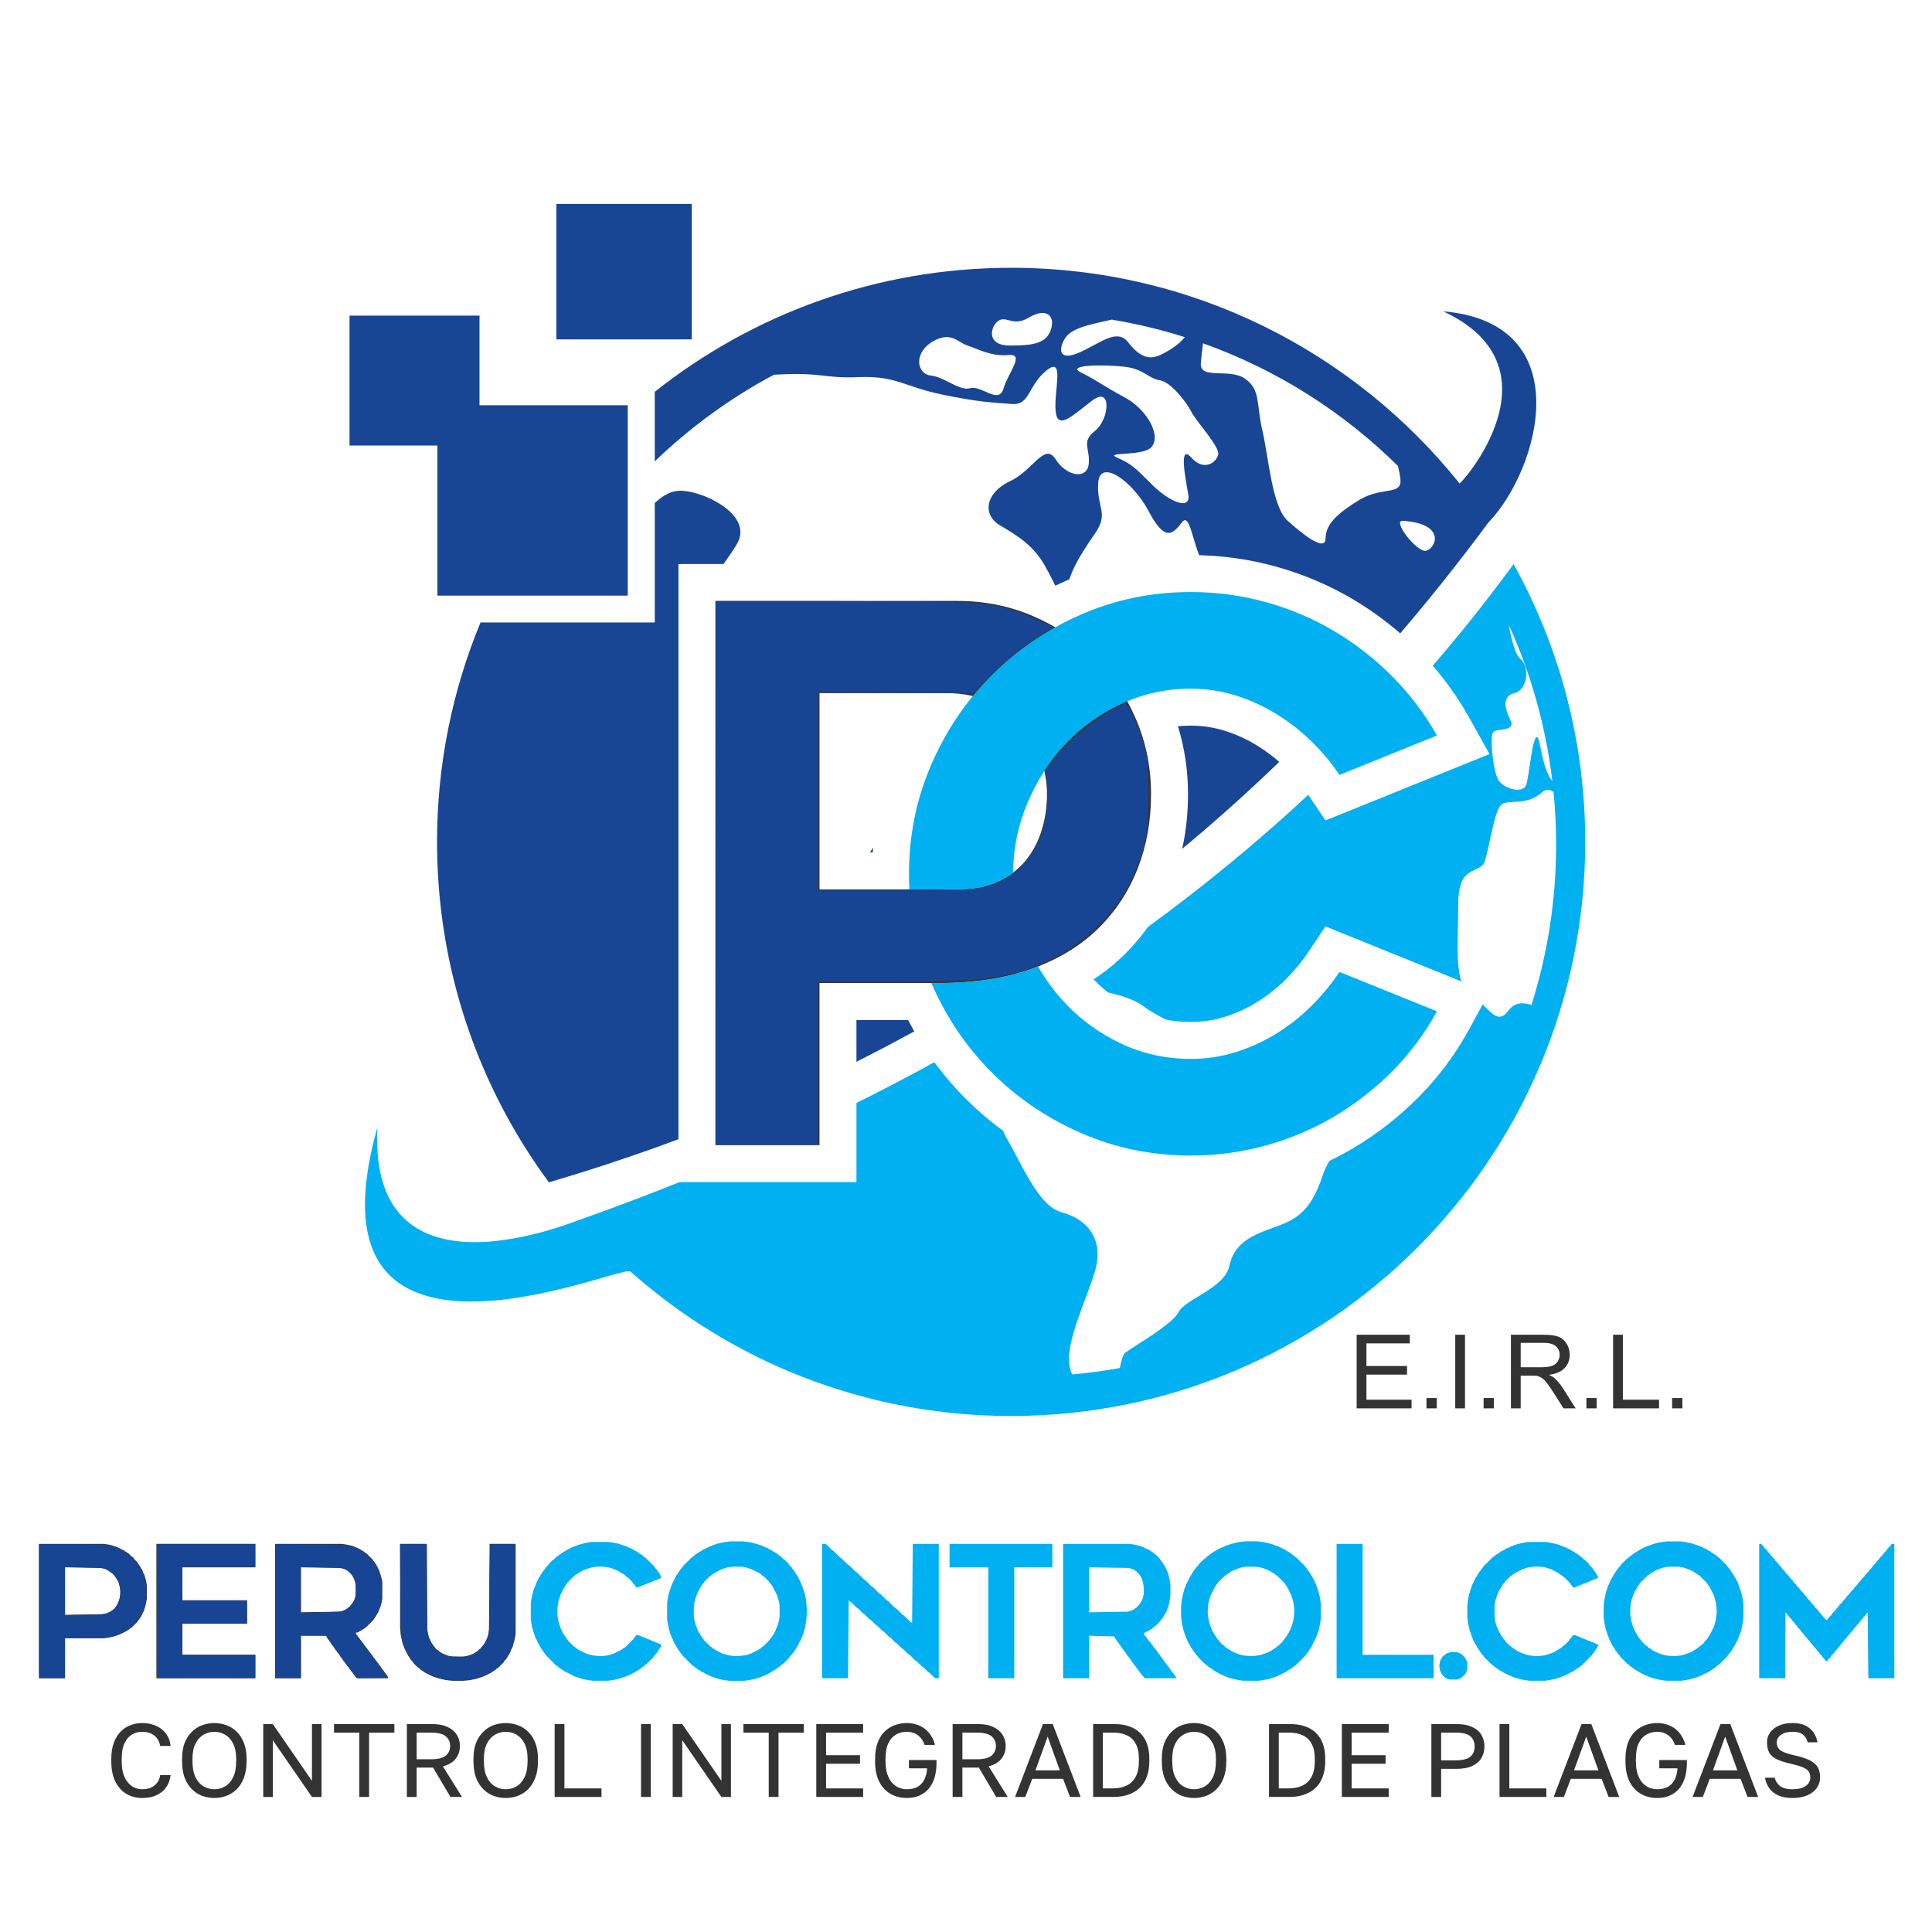 <?xml version="1.0" encoding="UTF-8" standalone="no"?>
<!-- Creator: CorelDRAW (Evaluation Version) -->

<svg
   xml:space="preserve"
   width="1.9in"
   height="1.9in"
   version="1.1"
   style="clip-rule:evenodd;fill-rule:evenodd;image-rendering:optimizeQuality;shape-rendering:geometricPrecision;text-rendering:geometricPrecision"
   viewBox="0 0 1900 1900.002"
   id="svg120"
   sodipodi:docname="logo_perucontrol_com.glow.svg"
   inkscape:version="1.4.2 (ebf0e940d0, 2025-05-08)"
   inkscape:export-filename="logo_perucontrol_com.dark.plain.svg"
   inkscape:export-xdpi="96"
   inkscape:export-ydpi="96"
   xmlns:inkscape="http://www.inkscape.org/namespaces/inkscape"
   xmlns:sodipodi="http://sodipodi.sourceforge.net/DTD/sodipodi-0.dtd"
   xmlns="http://www.w3.org/2000/svg"
   xmlns:svg="http://www.w3.org/2000/svg"><sodipodi:namedview
   id="namedview1"
   pagecolor="#ffffff"
   bordercolor="#000000"
   borderopacity="0.25"
   inkscape:showpageshadow="2"
   inkscape:pageopacity="0.0"
   inkscape:pagecheckerboard="0"
   inkscape:deskcolor="#d1d1d1"
   inkscape:document-units="in"
   inkscape:zoom="4"
   inkscape:cx="105.625"
   inkscape:cy="104.75"
   inkscape:window-width="1900"
   inkscape:window-height="999"
   inkscape:window-x="20"
   inkscape:window-y="20"
   inkscape:window-maximized="0"
   inkscape:current-layer="Capa_x0020_1"
   showguides="true"><sodipodi:guide
     position="949.687,948.673"
     orientation="1,0"
     id="guide1"
     inkscape:locked="false" /></sodipodi:namedview>
 <defs
   id="defs1"><style
     type="text/css"
     id="style1">
   <![CDATA[
    .str1 {stroke:#373535;stroke-width:9.84;stroke-miterlimit:22.926}
    .str2 {stroke:#373535;stroke-width:3.94;stroke-miterlimit:22.926}
    .str3 {stroke:#373535;stroke-width:9.84;stroke-miterlimit:22.926;stroke-dasharray:9.843 9.843}
    .str0 {stroke:#373535;stroke-width:5.91;stroke-miterlimit:22.926;stroke-dasharray:5.906 5.906}
    .str4 {stroke:#373535;stroke-width:3.94;stroke-miterlimit:22.926;stroke-dasharray:3.937 3.937}
    .fil1 {fill:none}
    .fil6 {fill:white}
    .fil2 {fill:#373535}
    .fil3 {fill:#00B0F0}
    .fil0 {fill:#373535;fill-rule:nonzero}
    .fil7 {fill:#00B0F0;fill-rule:nonzero}
    .fil5 {fill:#0098DB;fill-rule:nonzero}
    .fil4 {fill:#3051A1;fill-rule:nonzero}
   ]]>
  </style><filter
     style="color-interpolation-filters:sRGB;"
     inkscape:label="Blur"
     id="filter5"
     x="-0.014"
     y="-0.068"
     width="1.027"
     height="1.136"><feGaussianBlur
       stdDeviation="4 4"
       result="blur"
       id="feGaussianBlur5" /></filter><filter
     style="color-interpolation-filters:sRGB;"
     inkscape:label="Blur"
     id="filter6"
     x="-0.005"
     y="-0.034"
     width="1.01"
     height="1.067"><feGaussianBlur
       stdDeviation="4 4"
       result="blur"
       id="feGaussianBlur6" /></filter></defs>
 <g
   id="Capa_x0020_1"
   inkscape:label="Capa 1">
  
  
  
  
  
  
  
  
  
  
  
  
  
  
  
  
  
  
  
  
  
  
  
  
  
  
  
  
  
  
  
  
  
  
  
  
  
  
  
  
  
  
  
  
  
  
  
  
  
  
  
  
  
  
  
  
  
  
  
  
  
  
  
  
  
  
  
  
  
  
  
  
  
  
  
  
  
  
  
  
  
  
  
  
  
  
  
  
  
  
  
  
  
  
  
  
  
  
  
  
  
  
  
  
  
  
  
  
  
  
  
  
  
  
  
  
  
  
  
  
  
  
  
  
  
  
  
  
  
  
  
  
  
  
 <rect
   style="clip-rule:evenodd;opacity:1;fill:#ffffff;fill-rule:evenodd;stroke-width:4.385;image-rendering:optimizeQuality;shape-rendering:geometricPrecision;text-rendering:geometricPrecision;fill-opacity:1;filter:url(#filter5)"
   id="rect3"
   width="699.255"
   height="140.89"
   x="969.14"
   y="1275.389" /><rect
   style="clip-rule:evenodd;fill-rule:evenodd;image-rendering:optimizeQuality;shape-rendering:geometricPrecision;text-rendering:geometricPrecision;opacity:1;fill:#ffffff;stroke-width:10.168;filter:url(#filter6)"
   id="rect2"
   width="1856.156"
   height="285.421"
   x="25.78"
   y="1502.602" /><path
   class="fil0"
   d="m 1334.198,1385.018 v -72.38 h 52.26 v 8.49 h -42.66 v 22.24 h 39.93 v 8.49 h -39.93 v 24.67 h 44.38 v 8.49 z m 68.65,0 v -10.11 h 10.11 v 10.11 z m 28.29,0 v -72.38 h 9.6 v 72.38 z m 27.89,0 v -10.11 h 10.11 v 10.11 z m 26.87,0 v -72.38 h 32.08 c 6.45,0 11.35,0.66 14.71,1.96 3.35,1.3 6.03,3.59 8.04,6.87 2,3.28 3,6.93 3,10.9 0,5.14 -1.67,9.47 -4.99,12.99 -3.32,3.52 -8.44,5.74 -15.38,6.7 2.54,1.21 4.46,2.43 5.78,3.61 2.8,2.56 5.44,5.78 7.92,9.64 l 12.52,19.71 h -11.96 l -9.57,-15.06 c -2.78,-4.36 -5.09,-7.68 -6.89,-9.99 -1.82,-2.31 -3.44,-3.91 -4.87,-4.83 -1.41,-0.91 -2.88,-1.55 -4.36,-1.92 -1.08,-0.22 -2.85,-0.33 -5.32,-0.33 h -11.09 v 32.15 h -9.61 z m 9.61,-40.44 h 20.56 c 4.38,0 7.78,-0.45 10.24,-1.36 2.46,-0.89 4.33,-2.34 5.59,-4.35 1.28,-1.99 1.92,-4.14 1.92,-6.48 0,-3.42 -1.23,-6.25 -3.7,-8.46 -2.48,-2.21 -6.39,-3.3 -11.73,-3.3 h -22.88 v 23.96 z m 64.61,40.44 v -10.11 h 10.11 v 10.11 z m 26.26,0 v -72.38 h 9.61 v 63.89 h 35.58 v 8.49 z m 58.05,0 v -10.11 h 10.11 v 10.11 z"
   id="path115"
   style="clip-rule:evenodd;display:inline;fill:#333333;fill-rule:evenodd;image-rendering:optimizeQuality;shape-rendering:geometricPrecision;text-rendering:geometricPrecision" /><g
   id="g130"
   transform="translate(32.915)"
   style="display:inline"><circle
     style="clip-rule:evenodd;display:inline;fill:#ffffff;fill-rule:evenodd;stroke-width:18.605;image-rendering:optimizeQuality;shape-rendering:geometricPrecision;text-rendering:geometricPrecision"
     id="path1"
     cx="959.612"
     cy="826.8"
     r="589.256" /><path
     class="fil3"
     d="m 1455.588,554.698 c 44.89,80.97 70.48,174.13 70.48,273.25 0,311.76 -252.83,564.59 -564.59,564.59 -143.7,0 -274.87,-53.73 -374.54,-142.19 -8.33,-7.4 -326.37,133.65 -248.71,-141.71 -8.94,174.38 183.68,96.17 198.48,91.16 147.9,-52.5 282.78,-114.74 404.67,-186.69 2.99,0.31 6.59,0.07 11.02,-0.92 27.95,-6.21 40.37,4.66 23.29,32.61 -17.08,27.95 -34.16,48.14 -18.63,74.54 15.53,26.39 31.06,66.77 54.35,72.98 23.29,6.21 41.93,24.84 32.61,57.46 -8.82,30.87 -34.35,78.46 -22.52,101.89 15.83,-1.42 31.47,-3.52 46.87,-6.33 1.48,-7.52 3.17,-13.22 5.17,-14.82 7.76,-6.21 46.58,-27.94 52.8,-40.37 6.21,-12.43 45.03,-23.29 49.69,-45.03 4.66,-21.74 20.19,-29.5 41.93,-37.27 21.74,-7.76 37.26,-13.97 49.69,-51.24 12.42,-37.26 43.48,-38.81 21.74,-59 -21.74,-20.19 -74.53,-34.17 -85.41,-32.61 -10.87,1.55 0,-27.95 -37.26,-40.38 -37.27,-12.42 -63.67,-26.39 -76.09,-35.71 -12.42,-9.32 -45.03,-17.08 -63.66,-15.52 -18.64,1.55 -29.51,17.08 -49.69,18.63 l -1.04,0.08 c 194.2,-120.07 354,-265.86 479.39,-437.38 z m 39.31,224.24 c -3.57,-2.74 -7.45,-3.26 -11.44,0.33 -15.53,13.98 -34.17,6.21 -40.38,12.43 -6.2,6.21 -10.87,38.82 -15.53,54.34 -4.66,15.53 -26.4,1.56 -26.4,43.48 0,41.93 -4.66,77.64 12.43,88.51 17.08,10.87 24.84,32.61 37.26,15.53 5.96,-8.19 14.77,-7.81 22.33,-5.19 15.74,-49.81 24.26,-102.84 24.26,-157.85 0,-17.41 -0.87,-34.61 -2.53,-51.57 z m -44.1,-164.63 c 2.78,15.17 6.46,29.16 10.92,32.98 10.87,9.32 7.18,31.05 -4.95,34.16 -12.13,3.11 -10.58,13.98 -4.37,26.4 6.21,12.42 -13.98,7.76 -17.08,12.42 -3.11,4.65 0,40.37 6.21,48.13 6.21,7.76 23.76,12.43 26.63,3.11 2.87,-9.32 5.98,-48.13 10.63,-46.58 3.41,1.13 4.33,30.55 14.92,43.2 -6.45,-54.25 -21.17,-105.97 -42.91,-153.82 z"
     id="path112" /><path
     class="fil2"
     d="m 961.478,263.348 c 178.46,0 337.59,82.85 441.06,212.18 10.41,-9.32 97.7,-116.37 -16.15,-169.35 134.53,11.35 94.77,155.5 44.35,207.81 -120.72,163.15 -255.8,294.83 -403.28,399.34 -3.22,0.33 -6.53,1.14 -9.84,2.59 -14.02,6.13 -63.67,9.32 -38.82,12.43 8.24,1.03 16.98,1.2 25.62,1.03 -23.76,16.24 -47.82,31.8 -72.2,46.68 0,-15.66 -0.2,-46.09 -21.74,-38.4 -21.74,7.76 -18.64,-24.84 -13.98,-37.27 4.66,-12.43 -24.85,-4.56 -35.71,7.04 -10.87,11.6 -37.27,14.7 -41.93,-11.69 -4.66,-26.4 -6.21,-66.77 26.39,-74.54 32.61,-7.76 62.11,-6.21 72.98,-9.32 10.87,-3.11 17.08,38.82 29.5,45.04 12.42,6.21 9.31,-29.5 15.53,-46.59 6.2,-17.08 48.13,-31.06 51.24,-54.35 3.11,-23.29 -7.77,-32.61 10.87,-40.37 18.63,-7.77 41.93,-3.11 49.69,-20.19 7.76,-17.08 9.32,-24.84 31.06,-23.29 21.74,1.55 51.24,3.11 38.81,-10.87 -12.42,-13.98 -34.16,-21.74 -27.95,-34.17 6.21,-12.43 38.82,-43.48 38.82,-13.98 0,29.5 18.64,62.11 29.5,46.59 10.87,-15.53 -1.55,-34.16 -1.55,-55.9 0,-21.74 -12.42,-26.4 -27.95,-41.93 -15.52,-15.54 -17.08,-60.56 -26.4,-48.14 -9.31,12.42 -17.08,18.63 -32.61,-10.87 -15.53,-29.5 -48.13,-52.8 -49.69,-27.95 -1.55,24.84 10.87,29.5 -3.11,49.69 -13.97,20.19 -27.94,41.93 -27.94,60.56 0,18.63 -10.87,-10.87 -21.74,-29.5 -10.87,-18.63 -24.85,-27.95 -43.48,-38.82 -18.63,-10.87 -13.98,-32.61 9.32,-43.48 23.29,-10.87 34.16,-38.82 45.03,-21.74 10.87,17.07 31.05,20.19 32.61,4.66 1.55,-15.53 -7.76,-21.74 6.21,-32.61 13.98,-10.87 17.09,-45.04 -3.1,-29.5 -20.19,15.52 -34.17,29.5 -35.72,9.32 -1.56,-20.19 9.31,-54.35 -9.32,-38.82 -18.63,15.53 -15.53,34.16 -34.16,32.61 -18.63,-1.56 -31.05,-1.56 -68.32,-9.31 -37.26,-7.77 -45.03,-18.64 -82.3,-17.08 -34.65,1.44 -34.41,-5.16 -82.88,-2.35 -42.99,22.94 -82.41,51.69 -117.2,85.22 v -68.42 c 96.29,-76.36 218.06,-121.98 350.47,-121.98 z m -49.79,725.02 c -127.15,75.17 -262.44,132.5 -404.78,174.39 -69.13,-93.69 -110.02,-209.48 -110.02,-334.82 0,-76.45 15.24,-149.34 42.78,-215.84 h 171.34 v -117.46 c 8.08,-7.13 15.9,-12.74 27.72,-11.96 23.3,1.55 69.88,24.84 52.8,52.8 -17.08,27.95 -26.4,29.5 -18.63,55.9 7.76,26.4 -3.11,59.01 -6.21,76.09 -3.1,17.08 -17.08,60.56 -4.66,91.62 12.43,31.06 40.37,99.38 55.9,113.35 15.52,13.97 -12.42,-55.9 -9.31,-66.77 3.11,-10.87 34.16,27.94 40.37,59.01 6.2,31.05 -20.19,43.48 26.39,63.67 46.58,20.18 52.8,1.55 72.98,20.19 17.93,16.55 48.1,33.09 63.33,39.85 z m 28.29,-106.98 c -13.79,7.6 -3.11,12.78 13.97,14.33 17.08,1.55 48.13,18.63 54.35,9.32 6.22,-9.32 -31.06,-44.2 -68.32,-23.65 z m 406.83,-369.21 c -10.96,-0.76 12.42,29.5 21.74,29.5 9.32,0 23.3,-26.4 -21.74,-29.5 z m -5.02,-54.01 c 2.1,8.22 3.33,15 2.15,18.3 -3.34,9.31 -20.43,3.1 -40.61,15.52 -20.19,12.43 -32.61,23.3 -32.61,37.27 0,13.97 -21.74,-3.13 -37.27,-17.09 -15.53,-13.96 -18.63,-62.1 -24.84,-88.5 -6.22,-26.4 -1.56,-40.38 -17.08,-51.24 -15.53,-10.87 -45.03,1.56 -43.48,-15.52 0.57,-6.25 1.34,-13.12 2.1,-19.31 72.63,25.95 137.87,67.47 191.65,120.58 z m -456.17,-123.02 c -20.81,11.35 -17.08,32.61 -3.11,34.17 13.98,1.55 27.95,15.53 38.82,12.43 10.88,-3.11 27.95,16.43 32.61,0.45 4.66,-15.98 21.74,-34.61 4.66,-33.06 -17.08,1.56 -30.23,-6.21 -39.96,-9.31 -9.72,-3.11 -15.94,-13.98 -33.02,-4.67 z m 214.29,104.04 c -7.69,10.24 -48.14,4.66 -34.16,10.87 13.98,6.21 17.08,9.31 34.16,26.4 17.08,17.08 38.82,26.4 35.71,9.32 -3.1,-17.09 -9.31,-49.7 3.11,-35.72 12.43,13.97 24.85,4.66 26.4,-3.11 1.55,-7.76 -21.75,-32.61 -26.4,-41.92 -4.66,-9.32 -20.19,-29.5 -31.06,-31.06 -10.87,-1.56 -15.53,-10.97 -34.16,-13.25 -18.63,-2.28 -59.01,-2.28 -43.48,5.48 15.53,7.76 23.29,13.97 43.48,24.84 20.18,10.87 35.71,35.71 26.4,48.14 z m -153.73,-121.12 c -5.15,6.02 -7.76,21.74 13.98,21.74 21.74,-0.01 35.71,-1.56 40.37,-15.53 4.66,-13.98 -4.66,-22.24 -21.74,-11.9 -17.08,10.35 -23.3,-5.18 -32.61,5.69 z m 67.72,15.53 c -6.69,12.14 -4.05,21.74 16.13,12.42 20.19,-9.31 35.72,-23.29 46.59,-9.31 10.87,13.98 20.19,17.47 31.06,12.62 6.77,-3.02 18.95,-10.18 24.56,-17.79 -23.29,-7.37 -47.28,-13.14 -71.85,-17.22 -17.83,4.31 -39.89,7.31 -46.48,19.28 z"
     id="path113"
     style="fill:#184695;fill-opacity:0.996" /><polygon
     class="fil2"
     points="670.68,800.48 541.91,800.48 541.91,671.7 670.68,671.7 "
     id="polygon113"
     transform="matrix(1.399,0,0,1.399,-473.249,-655.581)"
     style="fill:#ffffff" /><polygon
     class="fil2"
     points="817.34,759.34 817.34,948.93 627.76,948.93 627.76,759.34 "
     id="polygon114"
     transform="matrix(1.267,0,0,1.262,-424.832,-585.63)"
     style="fill:#ffffff" /><path
     id="polygon115"
     style="fill:#ffffff"
     class="fil2"
     transform="matrix(1.369,0,0,1.369,-531.041,-593.875)"
     d="M 744.01,696.74 V 560.81 H 879.94 V 679.311 L 851.326,696.74 Z" /><path
     class="fil4"
     d="m 908.998,590.998 c 26.32,0 51.06,5 74.21,14.98 23.15,9.99 43.26,23.52 60.31,40.58 17.06,17.06 30.59,37.17 40.57,60.32 10,23.15 14.99,47.88 14.99,74.2 0,26.32 -4.39,50.69 -13.16,73.11 -8.78,22.42 -21.69,42.04 -38.75,58.86 -17.06,16.81 -38.62,29.98 -64.7,39.48 -26.08,9.5 -56.17,14.26 -90.3,14.26 h -119.17 v 159.38 h -102.35 V 590.998 h 238.34 z m 0,283.67 c 15.11,0 28.27,-2.56 39.48,-7.68 11.21,-5.11 20.35,-12.06 27.42,-20.83 7.07,-8.78 12.31,-18.76 15.72,-29.98 3.41,-11.21 5.12,-22.91 5.12,-35.09 0,-12.19 -2.2,-24.25 -6.58,-36.19 -4.39,-11.94 -10.72,-22.54 -19.01,-31.81 -8.28,-9.26 -18.52,-16.81 -30.7,-22.66 -12.19,-5.85 -26.32,-8.77 -42.41,-8.77 h -125.02 v 193.01 h 135.99 z"
     id="path116" /><path
     class="fil5"
     d="m 882.988,966.798 c 41.48,0.19 76.81,-4.97 104.99,-16.35 7.51,13.18 16.38,25.22 26.61,36.08 15.59,16.57 34,29.85 55.2,39.85 21.2,9.99 43.99,14.98 68.36,14.98 15.11,0 29.73,-2.19 43.87,-6.58 14.14,-4.39 27.54,-10.48 40.22,-18.28 12.67,-7.8 24.24,-16.94 34.73,-27.41 10.48,-10.48 19.61,-21.57 27.41,-33.27 l 95.78,38.75 c -11.7,21.44 -26.08,40.82 -43.14,58.13 -17.06,17.3 -35.94,32.17 -56.66,44.59 -20.72,12.43 -43.14,22.06 -67.26,28.88 -24.13,6.82 -49.11,10.23 -74.94,10.23 -38.02,0 -73.84,-7.31 -107.47,-21.93 -33.63,-14.63 -63,-34.48 -88.1,-59.59 -25.1,-25.1 -44.96,-54.47 -59.59,-88.1 z m 30.21,-92.19 -51.74,0.07 c -0.29,-5.26 -0.41,-10 -0.41,-15.35 0,-38.02 7.31,-73.84 21.93,-107.48 14.62,-33.63 34.48,-63 59.59,-88.1 25.1,-25.1 54.46,-44.96 88.1,-59.59 33.63,-14.62 69.46,-21.93 107.47,-21.93 25.83,0 50.81,3.41 74.94,10.23 24.13,6.83 46.55,16.45 67.26,28.88 20.72,12.43 39.6,27.3 56.66,44.6 17.06,17.3 31.44,36.43 43.14,57.39 l -95.78,38.75 c -7.8,-11.7 -16.94,-22.67 -27.41,-32.9 -10.48,-10.24 -22.06,-19.25 -34.73,-27.05 -12.68,-7.8 -26.08,-13.89 -40.22,-18.28 -14.13,-4.39 -28.76,-6.58 -43.87,-6.58 -24.37,0 -47.15,5 -68.36,14.99 -21.2,9.99 -39.6,23.27 -55.2,39.85 -15.6,16.57 -28.03,35.94 -37.29,58.13 -9.11,21.82 -13.74,44.49 -13.89,67.97 -3.87,3.24 -22.44,16.35 -50.22,16.4 z"
     id="path117" /><path
     class="fil6"
     d="m 1004.978,575.948 c 3.7,-1.77 7.43,-3.47 11.2,-5.11 38.74,-16.84 79.72,-24.95 121.96,-24.95 28.72,0 57.18,3.79 84.83,11.61 26.7,7.56 52.26,18.4 76.07,32.69 23.35,14.01 44.72,30.85 63.84,50.25 19.21,19.48 35.66,41.31 48.99,65.2 l 20.06,35.95 -161.38,65.29 -16.42,-24.63 c -6.54,-9.81 -14.15,-18.83 -22.57,-27.06 -8.61,-8.41 -18.13,-15.78 -28.38,-22.09 -10.02,-6.17 -20.69,-11.04 -31.94,-14.52 -10.76,-3.33 -21.83,-4.95 -33.1,-4.95 -4.26,0 -8.48,0.19 -12.66,0.59 6.7,21.6 9.94,44.01 9.94,66.89 0,29.61 -4.85,58.73 -15.66,86.35 -10.6,27.09 -26.37,51.07 -47.08,71.49 -9.29,9.15 -19.41,17.19 -30.17,24.22 12.34,12.73 26.69,22.78 42.76,30.35 16.74,7.89 34.39,11.52 52.87,11.52 11.27,0 22.34,-1.61 33.09,-4.94 11.24,-3.49 21.91,-8.35 31.94,-14.52 10.21,-6.29 19.6,-13.69 28.08,-22.17 8.49,-8.49 16.21,-17.73 22.88,-27.73 l 16.42,-24.63 161.01,65.14 -19.52,35.8 c -13.26,24.31 -29.72,46.51 -49.16,66.24 -19.12,19.4 -40.49,36.24 -63.84,50.24 -23.81,14.29 -49.36,25.13 -76.07,32.69 -27.65,7.82 -56.1,11.61 -84.83,11.61 -42.24,0 -83.23,-8.1 -121.96,-24.94 -37.19,-16.17 -70.63,-38.54 -99.3,-67.21 -22.94,-22.94 -41.85,-48.94 -56.77,-77.46 h -50.76 v 159.38 h -175.04 V 554.688 h 274.69 c 30.65,0 60.46,5.81 88.61,17.96 2.48,1.07 4.94,2.18 7.38,3.33 z m -179.59,262.38 c 2.26,-34.82 10.23,-68.67 24.27,-100.97 2.86,-6.57 5.91,-13.03 9.16,-19.36 h -49.48 v 120.33 z"
     id="path118" /><path
     class="fil0"
     d="m 908.998,590.998 c 26.32,0 51.06,5 74.21,14.98 23.15,9.99 43.26,23.52 60.31,40.58 17.06,17.06 30.59,37.17 40.57,60.32 10,23.15 14.99,47.88 14.99,74.2 0,26.32 -4.39,50.69 -13.16,73.11 -8.78,22.42 -21.69,42.04 -38.75,58.86 -17.06,16.81 -38.62,29.98 -64.7,39.48 -26.08,9.5 -56.17,14.26 -90.3,14.26 h -119.17 v 159.38 h -102.35 V 590.998 h 238.34 z m 0,283.67 c 15.11,0 28.27,-2.56 39.48,-7.68 11.21,-5.11 20.35,-12.06 27.42,-20.83 7.07,-8.78 12.31,-18.76 15.72,-29.98 3.41,-11.21 5.12,-22.91 5.12,-35.09 0,-12.19 -2.2,-24.25 -6.58,-36.19 -4.39,-11.94 -10.72,-22.54 -19.01,-31.81 -8.28,-9.26 -18.52,-16.81 -30.7,-22.66 -12.19,-5.85 -26.32,-8.77 -42.41,-8.77 h -125.02 v 193.01 h 135.99 z"
     id="path119" /><path
     class="fil7"
     d="m 882.988,966.798 c 41.48,0.19 76.81,-4.97 104.99,-16.35 7.51,13.18 16.38,25.22 26.61,36.08 15.59,16.57 34,29.85 55.2,39.85 21.2,9.99 43.99,14.98 68.36,14.98 15.11,0 29.73,-2.19 43.87,-6.58 14.14,-4.39 27.54,-10.48 40.22,-18.28 12.67,-7.8 24.24,-16.94 34.73,-27.41 10.48,-10.48 19.61,-21.57 27.41,-33.27 l 95.78,38.75 c -11.7,21.44 -26.08,40.82 -43.14,58.13 -17.06,17.3 -35.94,32.17 -56.66,44.59 -20.72,12.43 -43.14,22.06 -67.26,28.88 -24.13,6.82 -49.11,10.23 -74.94,10.23 -38.02,0 -73.84,-7.31 -107.47,-21.93 -33.63,-14.63 -63,-34.48 -88.1,-59.59 -25.1,-25.1 -44.96,-54.47 -59.59,-88.1 z m 30.21,-92.19 -51.74,0.07 c -0.29,-5.26 -0.41,-10 -0.41,-15.35 0,-38.02 7.31,-73.84 21.93,-107.48 14.62,-33.63 34.48,-63 59.59,-88.1 25.1,-25.1 54.46,-44.96 88.1,-59.59 33.63,-14.62 69.46,-21.93 107.47,-21.93 25.83,0 50.81,3.41 74.94,10.23 24.13,6.83 46.55,16.45 67.26,28.88 20.72,12.43 39.6,27.3 56.66,44.6 17.06,17.3 31.44,36.43 43.14,57.39 l -95.78,38.75 c -7.8,-11.7 -16.94,-22.67 -27.41,-32.9 -10.48,-10.24 -22.06,-19.25 -34.73,-27.05 -12.68,-7.8 -26.08,-13.89 -40.22,-18.28 -14.13,-4.39 -28.76,-6.58 -43.87,-6.58 -24.37,0 -47.15,5 -68.36,14.99 -21.2,9.99 -39.6,23.27 -55.2,39.85 -15.6,16.57 -28.03,35.94 -37.29,58.13 -9.11,21.82 -13.74,44.49 -13.89,67.97 -3.87,3.24 -22.44,16.35 -50.22,16.4 z"
     id="path120" /><path
     style="fill:#184695;fill-opacity:0.996;stroke-width:1.8"
     d="m 397.237,511.967 v -73.801 h -43.2 -43.2 v -63.901 -63.901 h 63.901 63.901 v 44.1 44.1 h 72.901 72.901 v 93.601 93.601 H 490.838 397.237 Z"
     id="path121" /><path
     style="display:inline;fill:#184695;fill-opacity:0.996;stroke:none;stroke-width:1.8"
     d="m 514.238,267.164 v -66.601 h 66.601 66.601 v 66.601 66.601 H 580.839 514.238 Z"
     id="path122" /><path
     style="fill:#184695;fill-opacity:0.996;stroke-width:1.8"
     d="M 670.84,858.47 V 591.168 l 120.151,0.031 c 66.083,0.017 127.441,0.807 136.351,1.754 21.695,2.308 41.797,7.784 60.216,16.403 l 15.216,7.121 -13.416,8.63 c -18.73,12.048 -38.504,28.343 -52.856,43.557 l -12.206,12.939 -76.328,-0.319 -76.328,-0.319 v 97.303 97.303 l 75.151,-0.027 c 81.412,-0.029 88.54,-0.696 106.921,-10.01 17.361,-8.797 33.017,-28.871 39.202,-50.264 3.374,-11.671 5.083,-33.334 3.611,-45.79 l -1.369,-11.59 7.804,-10.142 c 12.331,-16.025 34.899,-36.047 52.222,-46.33 8.756,-5.198 17.038,-9.45 18.404,-9.45 3.122,0 11.55,18.421 17.885,39.089 4.512,14.72 4.854,18.173 4.96,50.012 0.125,37.591 -2.012,49.799 -13.58,77.588 -15.066,36.19 -47.146,68.754 -84.932,86.212 -37.245,17.208 -63.598,20.702 -156.168,20.702 h -70.108 v 80.101 80.101 h -50.4 -50.4 z"
     id="path123" /></g><g
   id="g129"
   transform="translate(-21.694,18.717)"
   style="display:inline"><g
     id="_277650536"
     transform="translate(-249.47,-361.632)"
     style="clip-rule:evenodd;fill-rule:evenodd;image-rendering:optimizeQuality;shape-rendering:geometricPrecision;text-rendering:geometricPrecision">
   <path
   class="fil2"
   d="m 620.3,1914.2 -0.63,1.87 -0.62,1.25 -0.63,1.25 -0.62,0.62 -0.63,1.25 -0.62,0.62 -0.63,0.62 -0.62,1.25 -1.25,0.62 -0.63,0.62 -0.62,0.63 -1.25,0.62 -0.63,0.62 -1.87,0.63 -1.25,0.62 -2.5,0.62 -38.07,0.62 v -44.26 l 38.69,0.64 2.5,0.62 1.87,0.62 1.25,0.62 1.25,0.63 0.62,0.62 0.63,0.62 0.62,0.63 0.63,0.62 0.62,0.62 0.63,0.62 0.62,0.63 0.63,1.24 0.62,0.63 0.63,1.24 0.62,1.87 0.63,1.87 0.62,3.12 v 9.97 l -0.62,2.5 z m -78.63,79.15 h 25.58 v -41.76 h 24.96 v 1.24 l 0.63,0.62 0.62,1.25 0.63,0.62 0.62,0.63 0.63,1.24 0.62,0.63 0.63,1.24 0.62,0.62 0.63,1.25 0.62,0.62 0.63,0.63 0.62,1.24 0.63,0.62 0.62,1.25 0.63,0.63 0.62,0.62 0.63,1.24 0.62,0.63 0.63,0.62 0.62,1.25 0.63,0.62 0.62,1.24 0.63,0.63 0.62,0.62 0.63,1.25 0.62,0.62 0.63,1.25 0.62,0.62 0.63,0.62 0.62,1.25 0.63,0.62 0.62,0.62 0.63,1.25 0.62,0.62 0.63,0.63 0.62,1.24 0.63,0.62 0.62,0.63 0.63,1.24 0.62,0.63 0.63,0.62 0.62,1.24 0.63,0.63 0.62,0.62 0.63,1.25 0.62,0.62 0.63,0.62 0.62,0.63 h 30.57 v -1.25 l -0.62,-0.62 -0.63,-1.25 -0.62,-0.62 -0.63,-1.25 -0.62,-0.62 -0.63,-0.62 -0.62,-1.25 -0.63,-0.62 -0.62,-0.63 -0.62,-1.24 -0.63,-0.62 -0.63,-1.25 -0.62,-0.62 -0.62,-0.63 -0.63,-1.24 -0.63,-0.63 -0.62,-0.62 -0.63,-1.24 -0.62,-0.63 -0.62,-0.62 -0.63,-1.25 -0.63,-0.62 -0.62,-0.62 -0.62,-1.25 -0.63,-0.62 -0.63,-0.62 -0.62,-1.25 -0.62,-0.62 -0.63,-0.63 -0.63,-1.24 -0.62,-0.62 -0.62,-0.63 -0.63,-1.25 -0.62,-0.62 -0.63,-0.62 -0.62,-1.25 -0.63,-0.62 -0.62,-0.62 -0.63,-1.25 -0.62,-0.62 -0.63,-0.62 -0.62,-1.25 -0.63,-0.62 -0.62,-0.63 -0.63,-1.24 -0.62,-0.63 -0.63,-0.62 -0.62,-1.24 -0.63,-0.63 -0.62,-0.62 -0.63,-1.87 h 1.25 l 1.87,-0.62 0.62,-0.63 1.25,-0.62 1.25,-0.62 0.63,-0.62 1.25,-0.63 0.62,-0.62 1.25,-0.62 0.63,-0.63 0.62,-0.62 0.63,-0.62 0.62,-0.62 0.62,-0.63 0.63,-0.62 0.63,-0.62 0.62,-0.63 0.62,-0.62 0.63,-0.62 0.63,-0.63 0.62,-0.62 0.62,-1.24 0.63,-0.63 0.63,-1.25 0.62,-0.62 0.62,-1.24 0.63,-1.25 0.62,-0.62 0.63,-1.25 0.63,-1.87 0.62,-1.24 0.62,-1.87 0.63,-1.87 0.63,-2.49 0.62,-3.74 v -16.2 l -0.62,-3.11 -0.63,-2.5 -0.63,-1.87 -0.62,-1.87 -0.62,-1.87 -0.63,-1.25 -0.63,-1.24 -0.62,-1.25 -0.63,-1.25 -0.62,-1.24 -0.62,-0.63 -0.63,-1.24 -0.63,-0.62 -0.62,-0.63 -0.62,-1.24 -0.63,-0.63 -0.63,-0.62 -0.62,-0.62 -0.62,-0.63 -0.63,-0.62 -0.63,-0.62 -0.62,-0.62 -0.62,-0.63 -0.63,-0.62 -0.62,-0.62 -1.25,-0.63 -0.63,-0.62 -0.62,-0.62 -1.25,-0.62 -1.25,-0.63 -0.63,-0.62 -1.25,-0.62 -1.25,-0.63 -1.25,-0.62 -1.87,-0.62 -1.25,-0.63 -1.87,-0.62 -2.5,-0.62 -3.12,-0.62 -4.37,-0.63 h -65.52 v 132.13 z m -152.88,-78.53 -0.63,1.87 -0.62,1.87 -0.63,1.24 -0.62,1.25 -0.63,1.24 -0.62,0.63 -0.63,1.24 -0.62,0.63 -0.63,0.62 -0.62,0.62 -1.25,0.63 -0.63,0.62 -1.24,0.62 -1.25,0.62 -1.24,0.63 -1.87,0.62 -3.12,0.62 -36.82,0.63 v -46.76 l 34.94,0.65 3.12,0.62 1.87,0.62 1.25,0.62 1.25,0.63 0.62,0.62 1.25,0.62 0.62,0.63 1.25,0.62 0.62,0.62 0.63,0.62 0.62,0.63 0.63,0.62 0.62,1.25 0.63,0.62 0.62,1.25 0.63,0.62 0.62,1.24 0.63,1.25 0.62,1.87 0.63,2.49 0.62,3.74 v 3.74 l -0.62,4.36 z m -79.25,78.53 h 25.58 v -39.26 h 38.06 l 4.37,-0.63 3.12,-0.62 2.5,-0.62 1.87,-0.62 1.87,-0.63 1.87,-0.62 1.25,-0.62 1.25,-0.63 1.25,-0.62 1.25,-0.62 1.25,-0.63 1.25,-0.62 0.62,-0.62 1.25,-0.62 0.63,-0.63 0.62,-0.62 1.25,-0.62 0.63,-0.63 0.62,-0.62 0.63,-0.62 0.62,-0.62 0.63,-0.63 0.62,-0.62 0.63,-0.62 0.62,-0.63 0.63,-0.62 0.62,-1.25 0.63,-0.62 0.62,-0.62 0.63,-1.25 0.62,-0.62 0.63,-1.25 0.62,-1.24 0.63,-1.25 0.62,-1.25 0.63,-1.24 0.62,-1.87 0.63,-1.87 0.62,-2.49 0.63,-2.49 0.62,-4.36 v -11.84 l -0.62,-3.74 -0.63,-2.49 -0.62,-2.49 -0.63,-1.87 -0.62,-1.25 -0.63,-1.24 -0.62,-1.87 -0.63,-1.25 -0.62,-0.62 -0.63,-1.25 -0.62,-1.24 -0.63,-0.63 -0.62,-1.24 -0.63,-0.63 -0.62,-1.24 -0.63,-0.62 -0.62,-0.63 -0.63,-0.62 -0.62,-0.62 -0.63,-0.63 -0.62,-1.24 -0.63,-0.63 -1.25,-0.62 -0.62,-0.62 -0.63,-0.62 -0.62,-0.63 -0.63,-0.62 -0.62,-0.62 -1.25,-0.63 -0.63,-0.62 -1.25,-0.62 -0.62,-0.62 -1.25,-0.63 -1.25,-0.62 -1.25,-0.62 -1.25,-0.63 -1.25,-0.62 -1.25,-0.62 -1.87,-0.63 -1.87,-0.62 -1.87,-0.62 -3.12,-0.62 -4.37,-0.63 h -63.65 v 132.13 z m 115.44,0 h 97.34 v -23.06 h -71.76 v -30.54 h 0.62 63.02 v -23.06 h -63.65 v -32.41 h 71.76 v -23.06 h -97.34 v 132.13 z m 239.61,-51.11 0.62,8.1 0.63,3.11 0.62,3.12 0.63,2.49 0.62,1.87 0.63,1.25 0.62,1.87 0.63,1.25 0.62,1.25 0.63,1.24 0.62,1.25 0.63,1.25 0.62,1.24 0.63,0.62 0.62,1.25 0.63,0.62 0.62,1.25 0.63,0.62 0.62,0.63 0.63,0.62 0.62,1.24 0.63,0.63 0.62,0.62 0.63,0.62 0.62,0.63 0.63,0.62 0.62,0.62 0.63,0.63 1.25,0.62 0.62,0.62 0.63,0.62 0.62,0.63 1.25,0.62 0.63,0.62 1.25,0.63 0.62,0.62 1.25,0.62 1.25,0.62 1.25,0.63 1.25,0.62 1.25,0.62 1.25,0.63 1.87,0.62 1.87,0.62 1.87,0.63 2.5,0.62 2.5,0.62 3.12,0.62 6.24,0.63 h 10.61 l 6.24,-0.63 3.12,-0.62 3.12,-0.62 1.87,-0.62 1.87,-0.63 1.87,-0.62 1.87,-0.62 1.25,-0.63 1.25,-0.62 1.25,-0.62 1.25,-0.63 1.25,-0.62 1.25,-0.62 0.63,-0.62 1.25,-0.63 0.62,-0.62 1.25,-0.62 0.63,-0.63 0.62,-0.62 1.25,-0.62 0.63,-0.62 0.62,-0.63 0.63,-0.62 0.62,-0.62 0.63,-0.63 0.62,-0.62 0.63,-0.62 0.62,-0.63 0.63,-0.62 0.62,-1.24 0.63,-0.63 0.62,-0.62 0.63,-0.62 0.62,-1.25 0.62,-0.62 0.63,-1.25 0.63,-1.24 0.62,-0.63 0.62,-1.24 0.63,-1.25 0.63,-1.87 0.62,-1.25 0.62,-1.24 0.63,-1.87 0.62,-2.49 0.63,-1.87 0.62,-3.12 0.63,-3.74 v -88.5 h -25.58 l -0.63,84.76 -0.62,3.74 -0.63,2.49 -0.62,1.87 -0.63,1.24 -0.62,1.25 -0.63,1.25 -0.62,1.24 -0.63,0.62 -0.62,1.25 -0.63,0.62 -0.62,0.63 -0.63,0.62 -0.62,1.24 -0.63,0.63 -1.25,0.62 -0.62,0.63 -0.63,0.62 -0.62,0.62 -1.25,0.62 -0.63,0.63 -1.25,0.62 -1.25,0.62 -1.87,0.63 -1.87,0.62 -1.87,0.62 -3.12,0.62 h -10.61 l -3.12,-0.62 -2.5,-0.62 -1.25,-0.62 -1.87,-0.63 -1.25,-0.62 -1.25,-0.62 -0.62,-0.63 -1.25,-0.62 -0.62,-0.62 -0.62,-0.62 -1.25,-0.63 -0.63,-0.62 -0.62,-0.63 -0.63,-0.62 -0.62,-1.24 -0.63,-0.63 -0.62,-0.62 -0.63,-1.25 -0.62,-0.62 -0.63,-1.24 -0.62,-1.25 -0.63,-1.25 -0.62,-1.24 -0.63,-1.87 -0.62,-2.49 -0.63,-3.12 -0.62,-85.38 h -26.21 v 81.02 z"
   id="path100" />
   <g
   id="g107">
    <path
   class="fil3"
   d="m 1458.95,1925.42 0.63,-5.61 0.62,-3.11 0.63,-1.87 0.62,-1.87 0.63,-1.87 0.62,-1.24 0.63,-1.25 0.62,-1.25 0.63,-1.24 0.62,-1.25 0.63,-1.24 0.62,-0.63 0.63,-1.24 0.62,-0.63 0.63,-0.62 0.62,-1.25 0.63,-0.62 0.62,-0.62 0.63,-0.63 0.62,-0.62 0.63,-0.62 0.62,-0.62 0.63,-0.63 0.62,-0.62 0.63,-0.62 0.62,-0.63 0.63,-0.62 1.25,-0.62 0.62,-0.63 1.25,-0.62 0.63,-0.62 1.25,-0.62 0.62,-0.63 1.25,-0.62 1.25,-0.62 1.25,-0.63 1.87,-0.62 1.25,-0.62 1.87,-0.62 2.5,-0.63 3.12,-0.62 h 11.23 l 3.12,0.62 2.5,0.63 1.87,0.62 1.87,0.62 1.25,0.62 1.25,0.63 1.25,0.62 1.25,0.62 0.62,0.63 1.25,0.62 1.25,0.62 0.63,0.62 0.62,0.63 1.25,0.62 0.63,0.62 0.62,0.63 0.63,0.62 0.62,0.62 0.63,0.63 0.62,0.62 0.63,0.62 0.62,0.62 0.63,0.63 0.62,0.62 0.63,0.62 0.62,0.63 0.63,1.24 0.62,0.63 0.63,1.24 0.62,0.63 0.63,1.24 0.62,1.25 0.63,1.24 0.62,1.25 0.63,1.25 0.62,1.24 0.63,1.87 0.62,1.87 0.63,1.87 0.62,3.11 0.63,4.36 v 6.23 l -0.63,4.99 -0.62,2.49 -0.63,2.49 -0.62,1.87 -0.63,1.25 -0.62,1.87 -0.63,1.24 -0.62,1.25 -0.63,1.24 -0.62,0.63 -0.63,1.24 -0.62,1.25 -0.63,0.62 -0.62,0.62 -0.63,1.25 -0.62,0.62 -0.63,0.63 -0.62,1.24 -0.63,0.63 -0.62,0.62 -0.63,0.62 -0.62,0.62 -0.63,0.63 -0.62,0.62 -1.25,0.62 -0.63,0.63 -0.62,0.62 -0.63,0.62 -1.25,0.62 -0.62,0.63 -1.25,0.62 -0.63,0.63 -1.25,0.62 -1.25,0.62 -1.25,0.62 -1.25,0.63 -1.87,0.62 -1.87,0.62 -1.87,0.63 -2.5,0.62 -5.62,0.62 h -3.74 l -5.62,-0.62 -2.5,-0.62 -1.87,-0.63 -1.87,-0.62 -1.87,-0.62 -1.25,-0.63 -1.25,-0.62 -1.25,-0.62 -0.63,-0.62 -1.25,-0.63 -1.25,-0.62 -0.62,-0.63 -1.25,-0.62 -0.63,-0.62 -0.62,-0.62 -0.63,-0.63 -0.62,-0.62 -1.25,-0.62 -0.63,-0.63 -0.62,-0.62 -0.63,-0.62 -0.62,-0.62 -0.63,-1.25 -0.62,-0.62 -0.63,-0.63 -0.62,-0.62 -0.63,-1.25 -0.62,-0.62 -0.63,-1.24 -0.62,-0.63 -0.63,-1.24 -0.62,-1.25 -0.63,-0.62 -0.62,-1.25 -0.63,-1.87 -0.62,-1.24 -0.63,-1.87 -0.62,-1.87 -0.63,-1.87 -0.62,-3.11 -0.63,-4.99 v -4.36 z m 31.2,-66.06 -3.12,0.62 -2.5,0.63 -2.5,0.62 -1.87,0.63 -1.87,0.62 -1.87,0.62 -1.25,0.62 -1.25,0.63 -1.87,0.62 -1.25,0.62 -1.25,0.63 -0.63,0.62 -1.25,0.62 -1.25,0.63 -1.25,0.62 -0.62,0.62 -1.25,0.62 -0.63,0.63 -1.25,0.62 -0.62,0.62 -0.63,0.63 -1.25,0.62 -0.62,0.62 -0.63,0.62 -0.62,0.63 -0.63,0.62 -1.25,0.62 -0.62,0.63 -0.63,0.62 -0.62,0.62 -0.63,0.63 -0.62,0.62 -0.63,0.62 -0.62,0.62 -0.63,0.63 -0.62,1.24 -0.63,0.63 -0.62,0.62 -0.63,0.62 -0.62,0.63 -0.63,1.24 -0.62,0.62 -0.63,0.63 -0.62,1.24 -0.63,0.63 -0.62,1.24 -0.63,1.25 -0.62,0.62 -0.63,1.25 -0.62,1.24 -0.63,1.25 -0.62,1.24 -0.63,1.25 -0.62,1.25 -0.62,1.24 -0.63,1.87 -0.63,1.25 -0.62,1.87 -0.62,2.49 -0.63,1.87 -0.63,3.11 -0.62,3.12 -0.62,6.85 v 8.1 l 0.62,6.23 0.62,3.74 0.63,2.49 0.63,2.49 0.62,1.87 0.62,1.87 0.63,1.87 0.63,1.24 0.62,1.25 0.62,1.87 0.63,1.25 0.62,1.24 0.63,0.62 0.62,1.25 0.63,1.25 0.62,1.24 0.63,0.62 0.62,1.25 0.63,0.63 0.62,1.24 0.63,0.62 0.62,0.63 0.63,1.24 0.62,0.63 0.63,0.62 0.62,0.62 0.63,1.25 0.62,0.62 0.63,0.62 0.62,0.63 0.63,0.62 0.62,0.62 0.63,0.63 0.62,0.62 0.63,0.62 0.62,0.62 0.63,0.63 0.62,0.62 1.25,0.62 0.63,0.63 0.62,0.62 0.63,0.62 1.25,0.63 0.62,0.62 1.25,0.62 0.63,0.62 1.25,0.63 0.62,0.62 1.25,0.62 0.63,0.63 1.25,0.62 1.25,0.62 1.25,0.62 1.25,0.63 1.25,0.62 1.25,0.62 1.87,0.63 1.25,0.62 1.87,0.62 1.87,0.63 2.5,0.62 2.5,0.62 3.12,0.62 4.37,0.63 h 14.98 l 4.37,-0.63 3.12,-0.62 3.12,-0.62 1.87,-0.62 1.87,-0.63 1.87,-0.62 1.87,-0.62 1.25,-0.63 1.25,-0.62 1.25,-0.62 1.25,-0.63 1.25,-0.62 1.25,-0.62 1.25,-0.62 1.25,-0.63 0.63,-0.62 1.25,-0.62 0.62,-0.63 1.25,-0.62 0.63,-0.62 1.25,-0.62 0.62,-0.63 0.63,-0.62 1.25,-0.62 0.62,-0.63 0.63,-0.62 0.62,-0.62 0.63,-0.63 0.62,-0.62 0.63,-0.62 0.62,-0.62 0.63,-0.63 0.62,-0.62 0.63,-0.62 0.62,-0.63 0.63,-0.62 0.62,-0.62 0.63,-0.63 0.62,-0.62 0.63,-0.62 0.62,-1.25 0.63,-0.62 0.62,-0.62 0.63,-1.25 0.62,-0.62 0.62,-1.25 0.63,-0.62 0.63,-1.25 0.62,-0.62 0.62,-1.25 0.63,-1.24 0.63,-1.25 0.62,-1.24 0.62,-1.25 0.63,-1.25 0.63,-1.24 0.62,-1.25 0.62,-1.87 0.63,-1.87 0.62,-1.87 0.63,-1.87 0.63,-3.12 0.62,-3.11 0.62,-4.36 v -14.33 l -0.62,-4.99 -0.62,-3.11 -0.63,-2.49 -0.63,-2.5 -0.62,-1.87 -0.63,-1.87 -0.62,-1.25 -0.62,-1.87 -0.63,-1.25 -0.63,-1.24 -0.62,-1.25 -0.62,-1.24 -0.63,-1.25 -0.63,-1.25 -0.62,-0.62 -0.62,-1.25 -0.63,-1.24 -0.63,-0.62 -0.62,-1.25 -0.62,-0.62 -0.63,-0.63 -0.62,-1.24 -0.63,-0.62 -0.62,-0.63 -0.63,-1.24 -0.62,-0.63 -0.63,-0.62 -0.62,-0.62 -0.63,-0.63 -0.62,-0.62 -0.63,-0.62 -0.62,-0.62 -0.63,-0.63 -0.62,-0.62 -0.63,-0.62 -0.62,-0.63 -0.63,-0.62 -0.62,-0.62 -1.25,-0.63 -0.63,-0.62 -0.62,-0.62 -0.63,-0.62 -1.25,-0.63 -0.62,-0.62 -0.63,-0.62 -1.25,-0.63 -0.62,-0.62 -1.25,-0.62 -1.25,-0.62 -0.63,-0.63 -1.25,-0.62 -1.25,-0.62 -1.25,-0.63 -1.25,-0.62 -1.25,-0.62 -1.25,-0.63 -1.87,-0.62 -1.87,-0.62 -1.25,-0.62 -2.5,-0.63 -1.87,-0.62 -2.5,-0.63 -3.74,-0.62 -4.99,-0.62 h -11.85 l -5.62,0.62 z"
   id="path101" />
    <polygon
   class="fil3"
   points="811.87,1974.65 812.49,1975.28 813.12,1975.9 813.74,1976.52 814.37,1977.15 814.99,1977.77 815.61,1978.39 816.24,1979.02 816.86,1979.64 817.48,1980.26 818.11,1980.89 819.36,1981.51 819.98,1982.13 820.61,1982.76 821.85,1983.38 822.48,1984 823.72,1984.62 824.35,1985.25 825.6,1985.87 826.22,1986.49 827.47,1987.12 828.72,1987.74 829.96,1988.36 831.21,1988.98 832.46,1989.61 833.71,1990.23 834.96,1990.85 836.2,1991.48 838.08,1992.1 839.95,1992.72 841.82,1993.35 843.69,1993.97 846.19,1994.59 849.93,1995.22 854.3,1995.84 868.65,1995.84 873.65,1995.22 876.76,1994.59 879.26,1993.97 881.13,1993.35 883.63,1992.72 884.88,1992.1 886.75,1991.48 888.62,1990.85 889.87,1990.23 891.12,1989.61 892.37,1988.98 893.61,1988.36 894.86,1987.74 896.11,1987.12 896.73,1986.49 897.98,1985.87 899.23,1985.25 899.85,1984.62 901.1,1984 901.72,1983.38 902.35,1982.76 903.59,1982.13 904.22,1981.51 904.85,1980.89 905.47,1980.26 906.72,1979.64 907.34,1979.02 907.96,1978.39 908.59,1977.77 909.21,1977.15 909.84,1976.52 910.46,1975.9 911.08,1975.28 911.71,1974.65 912.33,1974.03 912.96,1973.41 913.58,1972.78 914.2,1972.16 914.83,1970.91 915.45,1970.29 916.07,1969.67 916.7,1969.04 917.32,1967.8 917.95,1967.17 918.57,1965.93 919.2,1965.3 919.82,1964.06 920.44,1963.43 921.07,1962.19 921.07,1960.32 920.44,1959.69 918.57,1959.07 917.32,1958.45 915.45,1957.83 914.2,1957.2 912.33,1956.58 911.08,1955.96 909.84,1955.33 907.96,1954.71 906.72,1954.09 904.85,1953.46 903.59,1952.84 901.72,1952.22 900.48,1951.59 898.61,1950.97 896.73,1950.97 896.11,1952.22 895.48,1952.84 894.86,1953.46 894.24,1954.71 893.61,1955.33 892.99,1955.96 892.37,1956.58 891.74,1957.2 891.12,1957.83 890.49,1958.45 889.87,1959.07 889.24,1959.69 888.62,1960.32 888,1960.94 887.37,1961.56 886.75,1962.19 886.13,1962.81 884.88,1963.43 884.25,1964.06 883,1964.68 882.38,1965.3 881.13,1965.93 879.89,1966.55 878.64,1967.17 877.39,1967.8 876.14,1968.42 874.89,1969.04 873.02,1969.67 871.15,1970.29 868.65,1970.91 863.66,1971.54 859.29,1971.54 854.3,1970.91 851.8,1970.29 849.31,1969.67 847.44,1969.04 846.19,1968.42 844.94,1967.8 843.69,1967.17 842.44,1966.55 841.2,1965.93 839.95,1965.3 839.32,1964.68 838.08,1964.06 837.45,1963.43 836.83,1962.81 835.58,1962.19 834.96,1961.56 834.33,1960.94 833.71,1960.32 833.09,1959.69 832.46,1959.07 831.84,1958.45 831.21,1957.83 830.59,1957.2 829.96,1956.58 829.34,1955.33 828.72,1954.71 828.09,1954.09 827.47,1952.84 826.85,1952.22 826.22,1950.97 825.6,1950.35 824.97,1949.1 824.35,1947.85 823.72,1946.61 823.1,1945.36 822.48,1944.11 821.85,1942.24 821.23,1940.37 820.61,1938.5 819.98,1935.39 819.36,1931.03 819.36,1924.17 819.98,1919.81 820.61,1916.69 821.23,1914.82 821.85,1912.95 822.48,1911.08 823.1,1909.84 823.72,1908.59 824.35,1907.34 824.97,1906.1 825.6,1904.85 826.22,1903.61 826.85,1902.98 827.47,1901.74 828.09,1901.11 828.72,1900.49 829.34,1899.24 829.96,1898.62 830.59,1898 831.21,1897.37 831.84,1896.75 832.46,1896.13 833.09,1895.5 833.71,1894.88 834.33,1894.26 834.96,1893.63 835.58,1893.01 836.2,1892.39 837.45,1891.76 838.08,1891.14 839.32,1890.52 839.95,1889.89 841.2,1889.27 841.82,1888.65 843.07,1888.02 844.31,1887.4 845.56,1886.78 847.44,1886.15 849.31,1885.53 851.18,1884.91 853.68,1884.28 857.42,1883.66 864.91,1883.66 869.28,1884.28 871.77,1884.91 873.65,1885.53 874.89,1886.15 876.76,1886.78 878.01,1887.4 879.26,1888.02 880.51,1888.65 881.13,1889.27 882.38,1889.89 883.63,1890.52 884.25,1891.14 885.5,1891.76 886.13,1892.39 886.75,1893.01 887.37,1893.63 888.62,1894.26 889.24,1894.88 889.87,1895.5 890.49,1896.13 891.12,1896.75 891.74,1897.37 892.37,1898 892.99,1898.62 893.61,1899.87 894.24,1900.49 894.86,1901.11 895.48,1901.74 896.11,1902.98 896.73,1903.61 897.35,1904.23 897.98,1904.23 899.23,1903.61 901.1,1902.98 902.35,1902.36 904.22,1901.74 905.47,1901.11 907.34,1900.49 908.59,1899.87 910.46,1899.24 911.71,1898.62 913.58,1898 914.83,1897.37 916.7,1896.75 917.95,1896.13 919.82,1895.5 921.07,1894.88 921.07,1893.01 920.44,1891.76 919.82,1890.52 919.2,1889.89 918.57,1888.65 917.95,1888.02 917.32,1886.78 916.7,1886.15 916.07,1885.53 915.45,1884.91 914.83,1883.66 914.2,1883.04 913.58,1882.41 912.96,1881.79 912.33,1881.17 911.71,1880.54 911.08,1879.92 910.46,1879.3 909.84,1878.68 909.21,1878.05 908.59,1877.43 907.96,1876.81 907.34,1876.18 906.72,1875.56 906.09,1874.94 904.85,1874.31 904.22,1873.69 903.59,1873.07 902.97,1872.44 901.72,1871.82 901.1,1871.2 899.85,1870.57 899.23,1869.95 897.98,1869.33 897.35,1868.7 896.11,1868.08 894.86,1867.46 893.61,1866.83 892.99,1866.21 891.74,1865.59 889.87,1864.96 888.62,1864.34 887.37,1863.72 885.5,1863.09 883.63,1862.47 881.76,1861.85 879.89,1861.22 877.39,1860.6 874.27,1859.98 869.9,1859.35 853.05,1859.35 848.69,1859.98 845.56,1860.6 843.69,1861.22 841.2,1861.85 839.32,1862.47 837.45,1863.09 836.2,1863.72 834.33,1864.34 833.09,1864.96 831.84,1865.59 830.59,1866.21 829.34,1866.83 828.09,1867.46 827.47,1868.08 826.22,1868.7 824.97,1869.33 824.35,1869.95 823.1,1870.57 822.48,1871.2 821.23,1871.82 820.61,1872.44 819.98,1873.07 818.73,1873.69 818.11,1874.31 817.48,1874.94 816.86,1875.56 816.24,1876.18 815.61,1876.81 814.37,1877.43 813.74,1878.05 813.12,1878.68 812.49,1879.3 811.87,1879.92 811.24,1880.54 810.62,1881.79 810,1882.41 809.37,1883.04 808.75,1883.66 808.13,1884.28 807.5,1884.91 806.88,1886.15 806.25,1886.78 805.63,1887.4 805,1888.65 804.38,1889.27 803.76,1890.52 803.13,1891.14 802.51,1892.39 801.89,1893.63 801.26,1894.26 800.64,1895.5 800.01,1896.75 799.39,1898 798.76,1899.24 798.14,1901.11 797.52,1902.36 796.89,1904.23 796.27,1905.47 795.65,1907.34 795.02,1909.84 794.4,1912.33 793.77,1915.44 793.15,1919.81 793.15,1935.39 793.77,1939.75 794.4,1942.87 795.02,1945.36 795.65,1947.23 796.27,1949.1 796.89,1950.97 797.52,1952.84 798.14,1954.09 798.76,1955.33 799.39,1956.58 800.01,1958.45 800.64,1959.07 801.26,1960.32 801.89,1961.56 802.51,1962.81 803.13,1963.43 803.76,1964.68 804.38,1965.3 805,1966.55 805.63,1967.17 806.25,1968.42 806.88,1969.04 807.5,1969.67 808.13,1970.91 808.75,1971.54 809.37,1972.16 810,1972.78 810.62,1973.41 811.24,1974.03 "
   id="polygon101" />
    <polygon
   class="fil3"
   points="1732.26,1974.03 1732.89,1974.65 1733.51,1975.28 1734.14,1975.9 1734.76,1976.52 1735.39,1977.15 1736.01,1977.77 1736.63,1978.39 1737.26,1979.02 1737.88,1979.64 1739.13,1980.26 1739.75,1980.89 1740.38,1981.51 1741,1982.13 1742.25,1982.76 1742.87,1983.38 1743.5,1984 1744.74,1984.62 1745.37,1985.25 1746.62,1985.87 1747.87,1986.49 1748.49,1987.12 1749.74,1987.74 1750.98,1988.36 1752.23,1988.98 1753.48,1989.61 1754.73,1990.23 1755.98,1990.85 1757.85,1991.48 1759.1,1992.1 1760.97,1992.72 1762.84,1993.35 1765.34,1993.97 1767.83,1994.59 1770.95,1995.22 1775.32,1995.84 1790.3,1995.84 1794.67,1995.22 1797.78,1994.59 1800.28,1993.97 1802.78,1993.35 1804.65,1992.72 1806.52,1992.1 1807.77,1991.48 1809.64,1990.85 1810.89,1990.23 1812.14,1989.61 1813.39,1988.98 1814.63,1988.36 1815.88,1987.74 1817.13,1987.12 1818.38,1986.49 1819,1985.87 1820.25,1985.25 1820.87,1984.62 1822.12,1984 1822.74,1983.38 1823.99,1982.76 1824.62,1982.13 1825.24,1981.51 1826.49,1980.89 1827.11,1980.26 1827.74,1979.64 1828.36,1979.02 1828.98,1978.39 1829.61,1977.77 1830.23,1977.15 1830.85,1976.52 1831.48,1975.9 1832.11,1975.28 1832.73,1974.65 1833.35,1974.03 1833.98,1973.41 1834.6,1972.78 1835.22,1972.16 1835.85,1971.54 1836.47,1970.91 1837.09,1969.67 1837.72,1969.04 1838.34,1968.42 1838.97,1967.17 1839.59,1966.55 1840.22,1965.3 1840.84,1964.68 1841.46,1963.43 1842.09,1962.81 1842.71,1961.56 1842.71,1960.32 1841.46,1959.69 1840.22,1959.07 1838.34,1958.45 1837.09,1957.83 1835.22,1957.2 1833.98,1956.58 1832.11,1955.96 1830.85,1955.33 1828.98,1954.71 1827.74,1954.09 1825.87,1953.46 1824.62,1952.84 1823.37,1952.22 1821.5,1951.59 1820.25,1950.97 1818.38,1950.97 1817.75,1951.59 1817.13,1952.22 1816.5,1953.46 1815.88,1954.09 1815.26,1954.71 1814.63,1955.33 1814.01,1956.58 1813.39,1957.2 1812.76,1957.83 1812.14,1958.45 1811.51,1959.07 1810.89,1959.69 1810.26,1960.32 1809.64,1960.94 1808.39,1961.56 1807.77,1962.19 1807.15,1962.81 1806.52,1963.43 1805.27,1964.06 1804.65,1964.68 1803.4,1965.3 1802.15,1965.93 1801.53,1966.55 1800.28,1967.17 1799.03,1967.8 1797.78,1968.42 1795.91,1969.04 1794.04,1969.67 1792.17,1970.29 1789.67,1970.91 1784.68,1971.54 1780.94,1971.54 1775.32,1970.91 1772.82,1970.29 1770.95,1969.67 1769.08,1969.04 1767.21,1968.42 1765.96,1967.8 1764.71,1967.17 1763.46,1966.55 1762.22,1965.93 1761.59,1965.3 1760.35,1964.68 1759.72,1964.06 1758.47,1963.43 1757.85,1962.81 1757.22,1962.19 1756.6,1961.56 1755.35,1960.94 1754.73,1960.32 1754.11,1959.69 1753.48,1959.07 1752.85,1958.45 1752.23,1957.83 1751.61,1956.58 1750.98,1955.96 1750.36,1955.33 1749.74,1954.71 1749.11,1953.46 1748.49,1952.84 1747.87,1951.59 1747.24,1950.97 1746.62,1949.72 1745.99,1948.48 1745.37,1947.23 1744.74,1945.98 1744.12,1944.74 1743.5,1943.49 1742.87,1941.62 1742.25,1939.75 1741.63,1937.26 1741,1934.14 1741,1921.06 1741.63,1917.94 1742.25,1915.44 1742.87,1913.57 1743.5,1911.7 1744.12,1910.46 1744.74,1908.59 1745.37,1907.34 1745.99,1906.1 1746.62,1905.47 1747.24,1904.23 1747.87,1902.98 1748.49,1902.36 1749.11,1901.11 1749.74,1900.49 1750.36,1899.87 1750.98,1898.62 1751.61,1898 1752.23,1897.37 1752.85,1896.75 1753.48,1896.13 1754.11,1895.5 1754.73,1894.88 1755.35,1894.26 1755.98,1893.63 1756.6,1893.01 1757.85,1892.39 1758.47,1891.76 1759.1,1891.14 1760.35,1890.52 1760.97,1889.89 1762.22,1889.27 1763.46,1888.65 1764.71,1888.02 1765.96,1887.4 1767.21,1886.78 1768.46,1886.15 1770.33,1885.53 1772.2,1884.91 1774.7,1884.28 1779.06,1883.66 1786.55,1883.66 1790.3,1884.28 1792.79,1884.91 1794.67,1885.53 1796.54,1886.15 1797.78,1886.78 1799.03,1887.4 1800.28,1888.02 1801.53,1888.65 1802.78,1889.27 1803.4,1889.89 1804.65,1890.52 1805.27,1891.14 1806.52,1891.76 1807.15,1892.39 1807.77,1893.01 1809.02,1893.63 1809.64,1894.26 1810.26,1894.88 1810.89,1895.5 1811.51,1896.13 1812.14,1896.75 1812.76,1897.37 1813.39,1898 1814.01,1898.62 1814.63,1899.24 1815.26,1899.87 1815.88,1901.11 1816.5,1901.74 1817.13,1902.36 1817.75,1903.61 1818.38,1904.23 1819,1904.23 1820.87,1903.61 1822.12,1902.98 1823.99,1902.36 1825.24,1901.74 1827.11,1901.11 1828.36,1900.49 1830.23,1899.87 1831.48,1899.24 1833.35,1898.62 1834.6,1898 1835.85,1897.37 1837.72,1896.75 1838.97,1896.13 1840.84,1895.5 1842.09,1894.88 1842.71,1894.26 1842.71,1893.63 1842.09,1892.39 1841.46,1891.14 1840.84,1890.52 1840.22,1889.27 1839.59,1888.65 1838.97,1887.4 1838.34,1886.78 1837.72,1886.15 1837.09,1884.91 1836.47,1884.28 1835.85,1883.66 1835.22,1883.04 1834.6,1882.41 1833.98,1881.79 1833.35,1880.54 1832.73,1879.92 1832.11,1879.3 1831.48,1878.68 1830.85,1878.05 1830.23,1877.43 1828.98,1876.81 1828.36,1876.18 1827.74,1875.56 1827.11,1874.94 1826.49,1874.31 1825.87,1873.69 1824.62,1873.07 1823.99,1872.44 1823.37,1871.82 1822.12,1871.2 1821.5,1870.57 1820.25,1869.95 1819.62,1869.33 1818.38,1868.7 1817.13,1868.08 1816.5,1867.46 1815.26,1866.83 1814.01,1866.21 1812.76,1865.59 1811.51,1864.96 1809.64,1864.34 1808.39,1863.72 1806.52,1863.09 1805.27,1862.47 1803.4,1861.85 1800.91,1861.22 1798.41,1860.6 1795.29,1859.98 1791.54,1859.35 1774.07,1859.35 1770.33,1859.98 1767.21,1860.6 1764.71,1861.22 1762.22,1861.85 1760.35,1862.47 1759.1,1863.09 1757.22,1863.72 1755.98,1864.34 1754.73,1864.96 1752.85,1865.59 1751.61,1866.21 1750.98,1866.83 1749.74,1867.46 1748.49,1868.08 1747.24,1868.7 1746.62,1869.33 1745.37,1869.95 1744.74,1870.57 1743.5,1871.2 1742.87,1871.82 1741.63,1872.44 1741,1873.07 1740.38,1873.69 1739.13,1874.31 1738.5,1874.94 1737.88,1875.56 1737.26,1876.18 1736.63,1876.81 1736.01,1877.43 1735.39,1878.05 1734.76,1878.68 1734.14,1879.3 1733.51,1879.92 1732.89,1880.54 1732.26,1881.17 1731.64,1881.79 1731.02,1882.41 1730.39,1883.04 1729.77,1883.66 1729.15,1884.91 1728.52,1885.53 1727.9,1886.15 1727.27,1887.4 1726.65,1888.02 1726.02,1888.65 1725.4,1889.89 1724.78,1890.52 1724.15,1891.76 1723.53,1893.01 1722.91,1893.63 1722.28,1894.88 1721.66,1896.13 1721.03,1897.37 1720.41,1898.62 1719.78,1899.87 1719.16,1901.11 1718.54,1902.98 1717.91,1904.85 1717.29,1906.1 1716.67,1908.59 1716.04,1910.46 1715.42,1913.57 1714.79,1916.69 1714.17,1922.93 1714.17,1932.27 1714.79,1938.5 1715.42,1941.62 1716.04,1944.11 1716.67,1946.61 1717.29,1948.48 1717.91,1950.35 1718.54,1952.22 1719.16,1953.46 1719.78,1955.33 1720.41,1956.58 1721.03,1957.83 1721.66,1959.07 1722.28,1960.32 1722.91,1960.94 1723.53,1962.19 1724.15,1963.43 1724.78,1964.06 1725.4,1965.3 1726.02,1965.93 1726.65,1967.17 1727.27,1967.8 1727.9,1969.04 1728.52,1969.67 1729.15,1970.29 1729.77,1970.91 1730.39,1972.16 1731.02,1972.78 1731.64,1973.41 "
   id="polygon102" />
    <polygon
   class="fil3"
   points="1611.21,1970.29 1611.21,1861.22 1585.63,1861.22 1585.63,1993.35 1681.1,1993.35 1681.1,1970.29 "
   id="polygon103" />
    <path
   class="fil3"
   d="m 1958.78,1934.77 -0.63,3.11 -0.62,1.87 -0.62,1.87 -0.63,1.87 -0.63,1.24 -0.62,1.25 -0.62,1.24 -0.63,1.25 -0.62,1.25 -0.63,1.24 -0.62,0.63 -0.63,1.24 -0.62,0.62 -0.63,1.25 -0.62,0.62 -0.63,0.63 -0.62,0.62 -0.63,0.62 -0.62,1.25 -0.63,0.62 -0.62,0.62 -0.63,0.63 -1.25,0.62 -0.62,0.62 -0.63,0.63 -0.62,0.62 -1.25,0.62 -0.63,0.62 -0.62,0.63 -1.25,0.62 -1.25,0.63 -0.63,0.62 -1.25,0.62 -1.25,0.62 -1.25,0.63 -1.87,0.62 -1.87,0.62 -1.87,0.63 -2.5,0.62 -5.62,0.62 h -3.74 l -5.61,-0.62 -2.5,-0.62 -2.5,-0.63 -1.25,-0.62 -1.87,-0.62 -1.25,-0.63 -1.24,-0.62 -1.25,-0.62 -1.24,-0.62 -0.63,-0.63 -1.25,-0.62 -0.62,-0.63 -1.25,-0.62 -0.63,-0.62 -0.62,-0.62 -0.63,-0.63 -1.25,-0.62 -0.63,-0.62 -0.62,-0.63 -0.62,-0.62 -0.63,-0.62 -0.63,-0.62 -0.62,-0.63 -0.62,-1.24 -0.63,-0.63 -0.62,-0.62 -0.63,-0.62 -0.62,-1.25 -0.63,-0.62 -0.62,-1.25 -0.63,-1.24 -0.62,-0.63 -0.63,-1.24 -0.62,-1.25 -0.63,-1.24 -0.62,-1.87 -0.63,-1.25 -0.62,-1.87 -0.63,-2.49 -0.62,-2.49 -0.63,-4.36 v -6.86 l 0.63,-4.98 0.62,-2.49 0.63,-2.49 0.62,-1.25 0.63,-1.87 0.62,-1.24 0.63,-1.87 0.62,-1.25 0.63,-0.62 0.62,-1.25 0.63,-1.24 0.62,-0.63 0.63,-1.24 0.62,-0.63 0.63,-1.24 0.62,-0.63 0.63,-0.62 0.62,-0.62 0.62,-0.63 0.63,-0.62 0.63,-0.62 0.62,-0.62 0.62,-0.63 0.63,-0.62 0.63,-0.62 0.62,-0.63 0.63,-0.62 1.25,-0.62 0.62,-0.63 0.63,-0.62 1.24,-0.62 1.25,-0.62 0.62,-0.63 1.25,-0.62 1.25,-0.62 1.25,-0.63 1.25,-0.62 1.87,-0.62 1.87,-0.62 2.5,-0.63 3.12,-0.62 h 11.23 l 3.12,0.62 2.5,0.63 1.87,0.62 1.25,0.62 1.87,0.62 1.25,0.63 1.25,0.62 1.25,0.62 0.62,0.63 1.25,0.62 0.63,0.62 1.25,0.62 0.62,0.63 1.25,0.62 0.63,0.62 0.62,0.63 0.63,0.62 0.62,0.62 0.63,0.63 0.62,0.62 0.63,0.62 0.62,0.62 0.63,0.63 0.62,0.62 0.63,0.62 0.62,1.25 0.63,0.62 0.62,0.63 0.63,1.24 0.62,0.63 0.63,1.24 0.62,1.25 0.63,1.24 0.62,1.25 0.62,1.25 0.63,1.24 0.63,1.87 0.62,1.87 0.62,2.49 0.63,2.49 0.63,6.23 v 3.12 z m -53.04,-75.41 -3.12,0.62 -3.12,0.63 -1.87,0.62 -1.87,0.63 -1.87,0.62 -1.87,0.62 -1.25,0.62 -1.87,0.63 -1.24,0.62 -1.25,0.62 -1.24,0.63 -1.25,0.62 -0.63,0.62 -1.25,0.63 -1.25,0.62 -0.62,0.62 -1.25,0.62 -0.63,0.63 -1.25,0.62 -0.62,0.62 -0.63,0.63 -1.25,0.62 -0.62,0.62 -0.63,0.62 -0.62,0.63 -1.25,0.62 -0.63,0.62 -0.62,0.63 -0.63,0.62 -0.62,0.62 -0.63,0.63 -0.62,0.62 -0.63,0.62 -0.62,0.62 -0.63,0.63 -0.62,0.62 -0.63,1.25 -0.62,0.62 -0.63,0.62 -0.62,0.63 -0.63,1.24 -0.62,0.62 -0.63,0.63 -0.62,1.24 -0.63,0.63 -0.62,1.24 -0.63,0.62 -0.62,1.25 -0.63,1.25 -0.62,1.24 -0.63,0.63 -0.62,1.24 -0.63,1.25 -0.62,1.87 -0.63,1.24 -0.62,1.25 -0.63,1.87 -0.62,1.87 -0.63,1.87 -0.62,2.49 -0.63,2.49 -0.62,3.74 -0.63,4.98 v 11.22 l 0.63,5.61 0.62,3.12 0.63,3.11 0.62,1.87 0.63,1.87 0.62,1.87 0.63,1.87 0.62,1.24 0.63,1.87 0.62,1.25 0.63,1.25 0.62,1.24 0.63,1.25 0.62,1.24 0.63,0.63 0.62,1.24 0.63,0.62 0.62,1.25 0.63,1.25 0.62,0.62 0.63,0.62 0.62,1.25 0.63,0.62 0.62,0.63 0.63,0.62 0.62,1.24 0.63,0.63 0.62,0.62 0.63,0.62 0.62,0.63 0.63,0.62 0.62,0.62 0.63,0.63 0.62,0.62 0.63,0.62 0.62,0.62 0.63,0.63 0.62,0.62 1.25,0.62 0.63,0.63 0.62,0.62 0.63,0.62 1.25,0.63 0.62,0.62 0.63,0.62 1.25,0.62 0.62,0.63 1.25,0.62 1.25,0.62 0.63,0.63 1.25,0.62 1.25,0.62 1.24,0.62 1.25,0.63 1.24,0.62 1.25,0.62 1.87,0.63 1.25,0.62 1.87,0.62 1.87,0.63 2.5,0.62 2.5,0.62 3.12,0.62 4.37,0.63 h 14.98 l 4.37,-0.63 3.12,-0.62 2.5,-0.62 2.5,-0.62 1.87,-0.63 1.87,-0.62 1.25,-0.62 1.87,-0.63 1.25,-0.62 1.25,-0.62 1.25,-0.63 1.25,-0.62 1.25,-0.62 1.25,-0.62 1.25,-0.63 0.63,-0.62 1.25,-0.62 0.62,-0.63 1.25,-0.62 0.63,-0.62 1.24,-0.62 0.63,-0.63 0.63,-0.62 0.62,-0.62 1.25,-0.63 0.62,-0.62 0.63,-0.62 0.63,-0.63 0.62,-0.62 0.62,-0.62 0.63,-0.62 0.63,-0.63 0.62,-0.62 0.62,-0.62 0.63,-0.63 0.63,-0.62 0.62,-0.62 0.62,-0.63 0.63,-0.62 0.62,-1.24 0.63,-0.63 0.62,-0.62 0.63,-1.25 0.62,-0.62 0.63,-0.62 0.62,-1.25 0.63,-0.62 0.62,-1.25 0.63,-1.24 0.62,-0.63 0.63,-1.24 0.62,-1.25 0.63,-1.24 0.62,-1.25 0.63,-1.25 0.62,-1.24 0.63,-1.87 0.62,-1.25 0.63,-1.87 0.62,-1.87 0.63,-2.49 0.62,-2.49 0.63,-3.74 0.62,-4.98 v -12.46 l -0.62,-4.99 -0.63,-3.11 -0.62,-3.11 -0.63,-1.87 -0.62,-1.87 -0.63,-1.87 -0.62,-1.87 -0.63,-1.25 -0.62,-1.87 -0.63,-1.24 -0.62,-1.25 -0.63,-1.24 -0.62,-1.25 -0.63,-0.62 -0.62,-1.25 -0.63,-1.25 -0.62,-0.62 -0.63,-1.24 -0.62,-0.63 -0.63,-1.24 -0.62,-0.63 -0.63,-1.24 -0.62,-0.62 -0.63,-0.63 -0.62,-0.62 -0.63,-1.25 -0.62,-0.62 -0.62,-0.62 -0.63,-0.63 -0.63,-0.62 -0.62,-0.62 -0.62,-0.62 -0.63,-0.63 -0.63,-0.62 -0.62,-0.62 -0.62,-0.63 -0.63,-0.62 -0.63,-0.62 -1.24,-0.63 -0.63,-0.62 -0.62,-0.62 -0.63,-0.62 -1.25,-0.63 -0.62,-0.62 -1.25,-0.62 -0.62,-0.63 -1.25,-0.62 -0.62,-0.62 -1.25,-0.62 -1.25,-0.63 -0.63,-0.62 -1.25,-0.62 -1.25,-0.63 -1.25,-0.62 -1.25,-0.62 -1.87,-0.63 -1.25,-0.62 -1.87,-0.62 -1.87,-0.62 -1.87,-0.63 -1.87,-0.62 -3.12,-0.63 -3.12,-0.62 -4.99,-0.62 h -12.48 l -4.99,0.62 z"
   id="path103" />
    <polygon
   class="fil3"
   points="2084.2,1957.2 2084.82,1955.96 2085.45,1955.33 2086.07,1954.71 2086.7,1954.09 2087.32,1953.46 2087.94,1952.22 2088.57,1951.59 2089.19,1950.97 2089.81,1950.35 2090.44,1949.72 2091.06,1948.48 2091.69,1947.85 2092.31,1947.23 2092.94,1946.61 2093.56,1945.98 2094.18,1944.74 2094.81,1944.11 2095.43,1943.49 2096.06,1942.87 2096.68,1942.24 2097.3,1941 2097.93,1940.37 2098.55,1939.75 2099.18,1939.13 2099.8,1938.5 2100.42,1937.26 2101.05,1936.63 2101.67,1936.01 2102.3,1935.39 2102.92,1934.77 2103.54,1933.52 2104.17,1932.89 2104.79,1932.27 2105.41,1931.65 2106.04,1931.03 2106.66,1929.78 2107.29,1929.16 2107.91,1928.53 2108.54,1993.35 2134.12,1993.35 2134.12,1861.22 2131.62,1861.22 2131,1861.85 2130.37,1863.09 2129.75,1863.72 2129.13,1864.34 2128.5,1864.96 2127.88,1865.59 2127.26,1866.21 2126.63,1867.46 2126.01,1868.08 2125.38,1868.7 2124.76,1869.33 2124.13,1869.95 2123.51,1870.57 2122.89,1871.82 2122.26,1872.44 2121.64,1873.07 2121.02,1873.69 2120.39,1874.31 2119.77,1874.94 2119.14,1876.18 2118.52,1876.81 2117.89,1877.43 2117.27,1878.05 2116.65,1878.68 2116.02,1879.92 2115.4,1880.54 2114.78,1881.17 2114.15,1881.79 2113.53,1882.41 2112.9,1883.04 2112.28,1884.28 2111.65,1884.91 2111.03,1885.53 2110.41,1886.15 2109.78,1886.78 2109.16,1887.4 2108.54,1888.65 2107.91,1889.27 2107.29,1889.89 2106.66,1890.52 2106.04,1891.14 2105.41,1891.76 2104.79,1893.01 2104.17,1893.63 2103.54,1894.26 2102.92,1894.88 2102.3,1895.5 2101.67,1896.13 2101.05,1897.37 2100.42,1898 2099.8,1898.62 2099.18,1899.24 2098.55,1899.87 2097.93,1901.11 2097.3,1901.74 2096.68,1902.36 2096.06,1902.98 2095.43,1903.61 2094.81,1904.23 2094.18,1905.47 2093.56,1906.1 2092.94,1906.72 2092.31,1907.34 2091.69,1907.97 2091.06,1908.59 2090.44,1909.84 2089.81,1910.46 2089.19,1911.08 2088.57,1911.7 2087.94,1912.33 2087.32,1912.95 2086.7,1914.2 2086.07,1914.82 2085.45,1915.44 2084.82,1916.07 2084.2,1916.69 2083.57,1917.31 2082.95,1918.56 2082.33,1919.19 2081.7,1919.81 2081.08,1920.43 2080.46,1921.06 2079.83,1921.68 2079.21,1922.93 2078.58,1923.55 2077.96,1924.17 2077.33,1924.8 2076.71,1925.42 2076.09,1926.67 2075.46,1927.29 2074.84,1927.91 2074.22,1928.53 2073.59,1929.16 2072.97,1929.78 2072.34,1931.03 2071.72,1931.65 2071.09,1932.27 2070.47,1932.89 2069.85,1933.52 2069.22,1934.14 2068.6,1935.39 2067.98,1936.01 2066.73,1936.01 2066.1,1934.77 2065.48,1934.14 2064.85,1933.52 2064.23,1932.89 2063.61,1932.27 2062.98,1931.65 2062.36,1930.4 2061.74,1929.78 2061.11,1929.16 2060.49,1928.53 2059.86,1927.91 2059.24,1926.67 2058.61,1926.04 2057.99,1925.42 2057.37,1924.8 2056.74,1924.17 2056.12,1923.55 2055.5,1922.3 2054.87,1921.68 2054.25,1921.06 2053.62,1920.43 2053,1919.81 2052.37,1919.19 2051.75,1917.94 2051.13,1917.31 2050.5,1916.69 2049.88,1916.07 2049.26,1915.44 2048.63,1914.82 2048.01,1913.57 2047.38,1912.95 2046.76,1912.33 2046.13,1911.7 2045.51,1911.08 2044.89,1909.84 2044.26,1909.21 2043.64,1908.59 2043.02,1907.97 2042.39,1907.34 2041.77,1906.72 2041.14,1905.47 2040.52,1904.85 2039.89,1904.23 2039.27,1903.61 2038.65,1902.98 2038.02,1902.36 2037.4,1901.11 2036.78,1900.49 2036.15,1899.87 2035.53,1899.24 2034.91,1898.62 2034.28,1897.37 2033.65,1896.75 2033.03,1896.13 2032.41,1895.5 2031.78,1894.88 2031.16,1894.26 2030.54,1893.01 2029.91,1892.39 2029.29,1891.76 2028.66,1891.14 2028.04,1890.52 2027.41,1889.89 2026.79,1888.65 2026.17,1888.02 2025.54,1887.4 2024.92,1886.78 2024.3,1886.15 2023.67,1885.53 2023.05,1884.28 2022.42,1883.66 2021.8,1883.04 2021.18,1882.41 2020.55,1881.79 2019.93,1880.54 2019.3,1879.92 2018.68,1879.3 2018.06,1878.68 2017.43,1878.05 2016.81,1877.43 2016.19,1876.18 2015.56,1875.56 2014.94,1874.94 2014.31,1874.31 2013.69,1873.69 2013.06,1873.07 2012.44,1871.82 2011.81,1871.2 2011.19,1870.57 2010.57,1869.95 2009.94,1869.33 2009.32,1868.08 2008.7,1867.46 2008.07,1866.83 2007.45,1866.21 2006.82,1865.59 2006.2,1864.96 2005.57,1863.72 2004.95,1863.09 2004.33,1862.47 2003.7,1861.85 2003.08,1861.22 2001.21,1861.22 2001.21,1993.35 2026.79,1993.35 2027.07,1927.81 2027.41,1929.16 2028.04,1929.78 2028.66,1930.4 2029.29,1931.03 2029.91,1931.65 2030.54,1932.89 2031.16,1933.52 2031.78,1934.14 2032.41,1934.77 2033.03,1935.39 2033.65,1936.63 2034.28,1937.26 2034.91,1937.88 2035.53,1938.5 2036.15,1939.13 2036.78,1940.37 2037.4,1941 2038.02,1941.62 2038.65,1942.24 2039.27,1943.49 2039.89,1944.11 2040.52,1944.74 2041.14,1945.36 2041.77,1945.98 2042.39,1947.23 2043.02,1947.85 2043.64,1948.48 2044.26,1949.1 2044.89,1949.72 2045.51,1950.97 2046.13,1951.59 2046.76,1952.22 2047.38,1952.84 2048.01,1953.46 2048.63,1954.71 2049.26,1955.33 2049.88,1955.96 2050.5,1956.58 2051.13,1957.2 2051.75,1958.45 2052.37,1959.07 2053,1959.69 2053.62,1960.32 2054.25,1960.94 2054.87,1962.19 2055.5,1962.81 2056.12,1963.43 2056.74,1964.06 2057.37,1964.68 2057.99,1965.93 2058.61,1966.55 2059.24,1967.17 2059.86,1967.8 2060.49,1969.04 2061.11,1969.67 2061.74,1970.29 2062.36,1970.91 2062.98,1971.54 2063.61,1972.78 2064.23,1973.41 2064.85,1974.03 2065.48,1974.65 2066.1,1975.28 2066.73,1976.52 2067.98,1976.52 2068.6,1975.9 2069.22,1974.65 2069.85,1974.03 2070.47,1973.41 2071.09,1972.78 2071.72,1972.16 2072.34,1970.91 2072.97,1970.29 2073.59,1969.67 2074.22,1969.04 2074.84,1968.42 2075.46,1967.17 2076.09,1966.55 2076.71,1965.93 2077.33,1965.3 2077.96,1964.68 2078.58,1963.43 2079.21,1962.81 2079.83,1962.19 2080.46,1961.56 2081.08,1960.94 2081.7,1959.69 2082.33,1959.07 2082.95,1958.45 2083.57,1957.83 "
   id="polygon104" />
    <path
   class="fil3"
   d="m 953.52,1921.68 0.63,-3.11 0.62,-2.5 0.63,-2.49 0.62,-1.24 0.63,-1.87 0.62,-1.25 0.63,-1.24 0.62,-1.25 0.63,-1.25 0.62,-1.24 0.63,-0.62 0.62,-1.25 0.63,-0.62 0.62,-1.25 0.63,-0.62 0.62,-0.63 0.62,-1.24 0.63,-0.63 0.63,-0.62 0.62,-0.62 0.62,-0.62 0.63,-0.63 0.63,-0.62 0.62,-0.62 1.25,-0.63 0.62,-0.62 0.63,-0.62 1.25,-0.63 0.62,-0.62 1.25,-0.62 0.62,-0.62 1.25,-0.63 1.25,-0.62 1.25,-0.62 1.25,-0.63 1.25,-0.62 1.87,-0.62 1.87,-0.62 1.87,-0.63 3.74,-0.62 h 10.61 l 3.74,0.62 1.87,0.63 1.87,0.62 1.87,0.62 1.25,0.62 1.25,0.63 1.25,0.62 1.25,0.62 1.25,0.63 1.25,0.62 0.63,0.62 1.25,0.62 0.62,0.63 0.63,0.62 0.62,0.62 1.25,0.63 0.63,0.62 0.62,0.62 0.63,0.63 0.62,0.62 0.63,0.62 0.62,0.62 0.63,0.63 0.62,1.24 0.63,0.63 0.62,0.62 0.63,0.62 0.62,1.25 0.62,0.62 0.63,1.25 0.63,1.24 0.62,1.25 0.62,1.25 0.63,1.24 0.63,1.25 0.62,1.24 0.63,1.87 0.62,1.87 0.62,2.49 0.63,3.74 v 11.84 l -0.63,3.11 -0.62,2.5 -0.62,1.87 -0.63,1.87 -0.62,1.25 -0.63,1.87 -0.63,1.24 -0.62,1.25 -0.62,1.25 -0.63,0.62 -0.63,1.25 -0.62,0.62 -0.62,1.24 -0.63,0.63 -0.62,0.62 -0.63,1.25 -0.62,0.62 -0.63,0.62 -0.62,0.63 -0.63,0.62 -0.62,0.62 -0.63,0.62 -0.62,0.63 -0.63,0.62 -0.62,0.62 -0.63,0.63 -1.25,0.62 -0.62,0.62 -0.63,0.62 -1.25,0.63 -0.62,0.62 -1.25,0.63 -1.25,0.62 -1.25,0.62 -1.25,0.62 -1.25,0.63 -1.25,0.62 -1.87,0.62 -1.87,0.63 -3.12,0.62 -4.99,0.62 h -4.37 l -4.99,-0.62 -2.5,-0.62 -2.5,-0.63 -1.87,-0.62 -1.25,-0.62 -1.25,-0.63 -1.25,-0.62 -1.24,-0.62 -1.25,-0.62 -1.24,-0.63 -0.63,-0.62 -1.25,-0.63 -0.62,-0.62 -0.63,-0.62 -1.25,-0.62 -0.62,-0.63 -0.63,-0.62 -0.62,-0.62 -0.63,-0.63 -0.63,-0.62 -0.62,-0.62 -0.62,-0.62 -0.63,-0.63 -0.63,-0.62 -0.62,-0.62 -0.62,-1.25 -0.63,-0.62 -0.62,-0.63 -0.63,-1.24 -0.62,-0.62 -0.63,-1.25 -0.62,-1.25 -0.63,-0.62 -0.62,-1.25 -0.63,-1.24 -0.62,-1.87 -0.63,-1.25 -0.62,-1.87 -0.63,-1.87 -0.62,-2.5 -0.63,-3.74 v -11.22 z m 31.2,-62.32 -3.74,0.62 -2.5,0.63 -2.5,0.62 -1.87,0.63 -1.87,0.62 -1.25,0.62 -1.87,0.62 -1.25,0.63 -1.25,0.62 -1.24,0.62 -1.25,0.63 -1.24,0.62 -1.25,0.62 -0.63,0.63 -1.25,0.62 -1.25,0.62 -0.62,0.62 -1.25,0.63 -0.63,0.62 -1.25,0.62 -0.62,0.63 -0.63,0.62 -0.62,0.62 -1.25,0.62 -0.63,0.63 -0.62,0.62 -0.63,0.62 -0.62,0.63 -0.63,0.62 -0.62,0.62 -0.63,0.63 -0.62,0.62 -0.63,0.62 -0.62,0.62 -0.63,0.63 -0.62,0.62 -0.63,0.62 -0.62,0.63 -0.63,1.24 -0.62,0.63 -0.63,0.62 -0.62,0.62 -0.63,1.25 -0.62,0.62 -0.63,1.25 -0.62,0.62 -0.63,1.24 -0.62,0.63 -0.63,1.24 -0.62,1.25 -0.63,1.25 -0.62,1.24 -0.63,1.25 -0.62,1.24 -0.63,1.25 -0.62,1.25 -0.63,1.87 -0.62,1.87 -0.63,1.87 -0.62,1.87 -0.63,2.49 -0.62,3.12 -0.63,4.36 v 16.2 l 0.63,4.36 0.62,3.11 0.63,2.5 0.62,1.87 0.63,2.5 0.62,1.24 0.63,1.87 0.62,1.25 0.63,1.24 0.62,1.87 0.63,1.25 0.62,1.24 0.63,0.63 0.62,1.24 0.63,1.25 0.62,0.62 0.63,1.25 0.62,1.25 0.63,0.62 0.62,0.62 0.63,1.25 0.62,0.62 0.63,0.62 0.62,1.25 0.63,0.62 0.62,0.62 0.63,0.63 0.62,0.62 0.63,0.62 0.62,0.63 0.63,0.62 0.62,0.62 0.63,0.63 0.62,0.62 0.63,0.62 0.62,0.62 0.63,0.63 0.62,0.62 0.63,0.62 0.62,0.63 1.25,0.62 0.63,0.62 0.62,0.63 1.25,0.62 0.63,0.62 0.62,0.62 1.25,0.63 1.25,0.62 0.63,0.62 1.25,0.63 1.25,0.62 1.24,0.62 0.63,0.62 1.87,0.63 1.25,0.62 1.25,0.62 1.24,0.63 1.87,0.62 1.87,0.62 1.87,0.63 1.87,0.62 2.5,0.62 3.12,0.62 4.99,0.63 h 14.35 l 4.99,-0.63 3.12,-0.62 2.5,-0.62 2.5,-0.62 1.87,-0.63 1.87,-0.62 1.25,-0.62 1.25,-0.63 1.87,-0.62 1.25,-0.62 1.25,-0.63 1.25,-0.62 1.25,-0.62 0.63,-0.62 1.24,-0.63 1.25,-0.62 0.62,-0.62 1.25,-0.63 0.63,-0.62 1.25,-0.62 0.62,-0.62 0.62,-0.63 1.25,-0.62 0.62,-0.62 0.62,-0.63 0.63,-0.62 1.25,-0.62 0.62,-0.63 0.63,-0.62 0.63,-0.62 0.62,-0.62 0.62,-0.63 0.63,-0.62 0.62,-0.62 0.63,-0.63 0.62,-0.62 0.63,-1.25 0.62,-0.62 0.63,-0.62 0.62,-0.62 0.63,-0.63 0.62,-1.24 0.63,-0.63 0.62,-0.62 0.63,-1.24 0.62,-0.63 0.63,-1.25 0.62,-1.24 0.63,-0.62 0.62,-1.25 0.63,-1.25 0.62,-1.24 0.63,-1.25 0.62,-1.24 0.63,-1.25 0.62,-1.25 0.63,-1.87 0.62,-1.25 0.63,-1.87 0.62,-2.49 0.63,-1.87 0.62,-3.11 0.63,-3.74 0.62,-7.48 v -4.36 l -0.62,-8.1 -0.63,-3.74 -0.62,-2.49 -0.63,-2.49 -0.62,-1.87 -0.63,-1.87 -0.62,-1.87 -0.63,-1.24 -0.62,-1.87 -0.63,-1.25 -0.62,-1.25 -0.63,-1.24 -0.62,-1.25 -0.63,-1.24 -0.62,-1.25 -0.63,-0.62 -0.62,-1.25 -0.63,-0.62 -0.62,-1.25 -0.63,-0.62 -0.62,-1.25 -0.63,-0.62 -0.62,-0.62 -0.63,-1.25 -0.62,-0.62 -0.63,-0.62 -0.62,-0.63 -0.63,-0.62 -0.62,-1.25 -0.63,-0.62 -0.62,-0.62 -0.63,-0.62 -0.62,-0.63 -0.62,-0.62 -0.63,-0.62 -1.25,-0.63 -0.62,-0.62 -0.63,-0.62 -0.63,-0.63 -0.62,-0.62 -0.62,-0.62 -1.25,-0.62 -0.62,-0.63 -0.62,-0.62 -1.25,-0.62 -0.63,-0.63 -1.25,-0.62 -1.25,-0.62 -0.63,-0.62 -1.24,-0.63 -1.25,-0.62 -1.25,-0.62 -0.63,-0.63 -1.87,-0.62 -1.25,-0.62 -1.25,-0.63 -1.25,-0.62 -1.87,-0.62 -1.87,-0.62 -1.87,-0.63 -2.5,-0.62 -2.5,-0.63 -3.12,-0.62 -5.62,-0.62 H 989.7 l -4.99,0.62 z"
   id="path104" />
    <polygon
   class="fil3"
   points="1168.8,1973.41 1169.42,1974.03 1170.04,1974.65 1170.67,1975.28 1171.29,1975.9 1172.54,1976.52 1173.16,1977.15 1173.79,1977.77 1174.41,1978.39 1175.04,1979.02 1175.66,1979.64 1176.28,1980.26 1176.91,1980.89 1177.53,1981.51 1178.78,1982.13 1179.4,1982.76 1180.03,1983.38 1180.65,1984 1181.28,1984.62 1181.9,1985.25 1182.52,1985.87 1183.15,1986.49 1183.77,1987.12 1185.02,1987.74 1185.64,1988.36 1186.27,1988.98 1186.89,1989.61 1187.52,1990.23 1188.14,1990.85 1188.76,1991.48 1189.39,1992.1 1190.01,1992.72 1191.26,1993.35 1194.38,1993.35 1194.38,1861.22 1168.8,1861.22 1168.17,1939.13 1167.55,1938.5 1166.3,1937.88 1165.68,1937.26 1165.05,1936.63 1164.43,1936.01 1163.8,1935.39 1163.18,1934.77 1162.56,1934.14 1161.93,1933.52 1161.31,1932.89 1160.69,1932.27 1160.06,1931.65 1158.81,1931.03 1158.19,1930.4 1157.56,1929.78 1156.94,1929.16 1156.31,1928.53 1155.69,1927.91 1155.07,1927.29 1154.44,1926.67 1153.82,1926.04 1153.2,1925.42 1152.57,1924.8 1151.32,1924.17 1150.7,1923.55 1150.07,1922.93 1149.45,1922.3 1148.83,1921.68 1148.2,1921.06 1147.58,1920.43 1146.96,1919.81 1146.33,1919.19 1145.71,1918.56 1145.08,1917.94 1144.46,1917.31 1143.21,1916.69 1142.59,1916.07 1141.96,1915.44 1141.34,1914.82 1140.72,1914.2 1140.09,1913.57 1139.47,1912.95 1138.84,1912.33 1138.22,1911.7 1137.59,1911.08 1136.97,1910.46 1135.72,1909.84 1135.1,1909.21 1134.48,1908.59 1133.85,1907.97 1133.23,1907.34 1132.6,1906.72 1131.98,1906.1 1131.35,1905.47 1130.73,1904.85 1130.11,1904.23 1129.48,1903.61 1128.24,1902.98 1127.61,1902.36 1126.99,1901.74 1126.36,1901.11 1125.74,1900.49 1125.11,1899.87 1124.49,1899.24 1123.87,1898.62 1123.24,1898 1122.62,1897.37 1122,1896.75 1120.75,1896.13 1120.12,1895.5 1119.5,1894.88 1118.87,1894.26 1118.25,1893.63 1117.63,1893.01 1117,1892.39 1116.38,1891.76 1115.76,1891.14 1115.13,1890.52 1114.51,1889.89 1113.88,1889.27 1112.63,1888.65 1112.01,1888.02 1111.39,1887.4 1110.76,1886.78 1110.14,1886.15 1109.52,1885.53 1108.89,1884.91 1108.27,1884.28 1107.65,1883.66 1107.02,1883.04 1106.39,1882.41 1105.15,1881.79 1104.52,1881.17 1103.9,1880.54 1103.28,1879.92 1102.65,1879.3 1102.03,1878.68 1101.41,1878.05 1100.78,1877.43 1100.15,1876.81 1099.53,1876.18 1098.91,1875.56 1097.66,1874.94 1097.04,1874.31 1096.41,1873.69 1095.79,1873.07 1095.17,1872.44 1094.54,1871.82 1093.92,1871.2 1093.29,1870.57 1092.67,1869.95 1092.04,1869.33 1091.42,1868.7 1090.8,1868.08 1089.55,1867.46 1088.93,1866.83 1088.3,1866.21 1087.68,1865.59 1087.05,1864.96 1086.43,1864.34 1085.8,1863.72 1085.18,1863.09 1084.56,1862.47 1083.93,1861.85 1083.31,1861.22 1079.56,1861.22 1079.56,1993.35 1105.15,1993.35 1105.77,1916.69 1106.39,1917.31 1107.02,1917.94 1108.27,1918.56 1108.89,1919.19 1109.52,1919.81 1110.14,1920.43 1110.76,1921.06 1111.39,1921.68 1112.01,1922.3 1112.63,1922.93 1113.26,1923.55 1113.88,1924.17 1115.13,1924.8 1115.76,1925.42 1116.38,1926.04 1117,1926.67 1117.63,1927.29 1118.25,1927.91 1118.87,1928.53 1119.5,1929.16 1120.12,1929.78 1121.37,1930.4 1122,1931.03 1122.62,1931.65 1123.24,1932.27 1123.87,1932.89 1124.49,1933.52 1125.11,1934.14 1125.74,1934.77 1126.36,1935.39 1127.61,1936.01 1128.24,1936.63 1128.86,1937.26 1129.48,1937.88 1130.11,1938.5 1130.73,1939.13 1131.35,1939.75 1131.98,1940.37 1132.6,1941 1133.85,1941.62 1134.48,1942.24 1135.1,1942.87 1135.72,1943.49 1136.35,1944.11 1136.97,1944.74 1137.59,1945.36 1138.22,1945.98 1138.84,1946.61 1140.09,1947.23 1140.72,1947.85 1141.34,1948.48 1141.96,1949.1 1142.59,1949.72 1143.21,1950.35 1143.83,1950.97 1144.46,1951.59 1145.08,1952.22 1145.71,1952.84 1146.96,1953.46 1147.58,1954.09 1148.2,1954.71 1148.83,1955.33 1149.45,1955.96 1150.07,1956.58 1150.7,1957.2 1151.32,1957.83 1151.95,1958.45 1153.2,1959.07 1153.82,1959.69 1154.44,1960.32 1155.07,1960.94 1155.69,1961.56 1156.31,1962.19 1156.94,1962.81 1157.56,1963.43 1158.19,1964.06 1159.44,1964.68 1160.06,1965.3 1160.69,1965.93 1161.31,1966.55 1161.93,1967.17 1162.56,1967.8 1163.18,1968.42 1163.8,1969.04 1164.43,1969.67 1165.68,1970.29 1166.3,1970.91 1166.92,1971.54 1167.55,1972.16 1168.17,1972.78 "
   id="polygon105" />
    <polygon
   class="fil3"
   points="1306.07,1884.28 1306.07,1861.22 1204.99,1861.22 1204.99,1884.28 1243.05,1884.28 1243.05,1993.35 1268.63,1993.35 1268.63,1884.28 "
   id="polygon106" />
    <path
   class="fil3"
   d="m 1395.31,1913.57 -0.63,1.87 -0.62,1.25 -0.63,1.24 -0.62,1.25 -0.63,0.62 -0.62,1.25 -0.63,0.62 -0.62,0.62 -0.63,0.63 -0.62,0.62 -0.63,0.62 -1.25,0.63 -0.62,0.62 -1.25,0.62 -1.25,0.63 -1.87,0.62 -1.87,0.62 -38.06,0.62 v -44.26 l 38.69,0.64 2.5,0.62 1.87,0.62 1.25,0.62 0.62,0.63 1.25,0.62 0.63,0.62 0.62,0.63 0.63,0.62 0.62,0.62 0.63,0.62 0.62,1.25 0.63,0.62 0.62,1.25 0.63,1.25 0.62,1.87 0.63,2.5 0.62,3.74 v 6.85 l -0.62,3.11 z m -78.63,79.78 h 25.59 v -41.78 l 24.33,0.65 0.62,0.62 0.63,1.25 0.63,0.62 0.62,1.25 0.62,0.62 0.63,1.25 0.63,0.62 0.62,0.62 0.62,1.25 0.63,0.62 0.62,1.25 0.63,0.62 0.62,0.62 0.63,1.25 0.62,0.62 0.63,1.25 0.62,0.62 0.63,0.62 0.62,1.25 0.63,0.62 0.62,1.25 0.63,0.62 0.62,0.62 0.63,1.25 0.62,0.62 0.63,0.63 0.62,1.24 0.63,0.63 0.62,1.24 0.63,0.62 0.62,0.63 0.63,1.24 0.62,0.63 0.63,0.62 0.62,1.25 0.63,0.62 0.62,0.62 0.63,1.25 0.62,0.62 0.63,0.62 0.62,1.25 0.63,0.62 0.62,0.62 0.63,1.25 0.62,0.62 0.63,0.63 0.62,0.62 0.63,1.25 h 31.2 v -0.63 l -0.62,-1.24 -0.62,-0.63 -0.63,-1.24 -0.63,-0.63 -0.62,-0.62 -0.62,-1.24 -0.63,-0.63 -0.62,-0.62 -0.63,-1.25 -0.62,-0.62 -0.63,-1.24 -0.62,-0.63 -0.63,-0.62 -0.62,-1.25 -0.63,-0.62 -0.62,-0.62 -0.63,-1.25 -0.62,-0.62 -0.63,-0.62 -0.62,-1.25 -0.63,-0.62 -0.62,-0.63 -0.63,-1.24 -0.62,-0.63 -0.63,-0.62 -0.62,-1.24 -0.63,-0.63 -0.62,-0.62 -0.63,-1.25 -0.62,-0.62 -0.63,-1.24 -0.62,-0.63 -0.63,-0.62 -0.62,-1.25 -0.63,-0.62 -0.62,-0.62 -0.63,-1.25 -0.62,-0.62 -0.63,-0.63 -0.62,-1.24 -0.63,-0.62 -0.62,-0.63 -0.63,-0.62 -0.62,-1.25 -0.63,-0.62 -0.62,-0.62 -0.63,-1.25 -0.62,-0.62 -0.63,-0.62 -0.62,-1.25 -0.63,-0.62 v -0.63 l 1.25,-0.62 1.25,-0.62 1.25,-0.63 1.25,-0.62 0.63,-0.62 1.25,-0.62 1.25,-0.63 0.62,-0.62 0.63,-0.62 0.62,-0.63 1.25,-0.62 0.63,-0.62 0.62,-0.62 0.63,-0.63 0.62,-0.62 0.63,-0.62 0.62,-0.63 0.63,-0.62 0.62,-1.25 0.63,-0.62 0.62,-0.62 0.63,-0.62 0.62,-1.25 0.63,-0.63 0.62,-1.24 0.63,-1.25 0.62,-0.62 0.63,-1.25 0.62,-1.24 0.63,-1.87 0.62,-1.25 0.63,-1.87 0.62,-2.49 0.63,-3.11 0.62,-4.36 v -11.22 l -0.62,-4.36 -0.63,-2.49 -0.62,-2.49 -0.63,-1.87 -0.62,-1.87 -0.63,-1.25 -0.62,-1.24 -0.63,-1.25 -0.62,-1.24 -0.63,-1.25 -0.62,-0.62 -0.63,-1.25 -0.62,-0.62 -0.63,-1.25 -0.62,-0.62 -0.63,-0.62 -0.62,-1.25 -0.63,-0.62 -0.62,-0.63 -0.63,-0.62 -0.62,-0.62 -0.63,-0.62 -0.62,-0.63 -1.25,-0.62 -0.63,-0.62 -0.62,-0.63 -0.63,-0.62 -1.25,-0.62 -0.62,-0.62 -1.25,-0.63 -1.25,-0.62 -1.25,-0.62 -1.25,-0.63 -1.25,-0.62 -1.25,-0.62 -1.87,-0.63 -1.87,-0.62 -2.5,-0.62 -2.5,-0.62 -4.99,-0.63 h -64.9 v 132.13 z"
   id="path106" />
    <polygon
   class="fil3"
   points="1712.3,1974.03 1711.67,1972.78 1711.05,1972.16 1710.43,1971.54 1709.8,1970.91 1709.18,1970.29 1707.93,1969.67 1707.31,1969.04 1706.06,1968.42 1703.56,1967.8 1697.32,1967.8 1695.45,1968.42 1693.58,1969.04 1692.95,1969.67 1692.33,1970.29 1691.08,1970.91 1690.46,1971.54 1689.83,1972.16 1689.21,1973.41 1688.59,1974.03 1687.96,1975.28 1687.34,1976.52 1686.71,1980.26 1686.71,1982.13 1687.34,1985.87 1687.96,1987.12 1688.59,1988.36 1689.21,1989.61 1689.83,1990.23 1690.46,1990.85 1691.08,1991.48 1691.7,1992.1 1692.33,1992.72 1693.58,1993.35 1694.82,1993.97 1696.7,1994.59 1704.81,1994.59 1706.06,1993.97 1707.31,1993.35 1708.55,1992.72 1709.18,1992.1 1709.8,1991.48 1710.43,1990.85 1711.05,1990.23 1711.67,1989.61 1712.3,1988.98 1712.92,1987.74 1713.54,1986.49 1714.17,1984 1714.17,1978.39 1713.54,1976.52 1712.92,1974.65 "
   id="polygon107" />
   </g>
  </g><path
     style="fill:#184695;fill-opacity:0.996;stroke-width:0.636"
     d="m 60.136,1565.712 v -65.868 h 31.847 c 36.346,0 37.876,0.154 47.385,4.761 9.472,4.589 17.357,12.396 21.939,21.719 3.409,6.937 4.451,11.767 4.463,20.671 0.024,18.646 -7.654,31.8 -22.949,39.318 -10.795,5.306 -11.222,5.373 -35.75,5.654 l -21.479,0.246 v 19.683 19.683 H 72.864 60.136 Z m 65.984,2.487 c 6.614,-1.818 11.323,-7.09 13.307,-14.897 1.196,-4.707 0.936,-10.655 -0.669,-15.274 -2.301,-6.623 -9.642,-13.373 -15.841,-14.569 -1.803,-0.348 -10.939,-0.735 -20.302,-0.861 l -17.024,-0.229 v 23.686 23.686 l 18.615,-0.318 c 13.277,-0.227 19.561,-0.578 21.914,-1.225 z"
     id="path124" /><path
     style="fill:#184695;fill-opacity:0.996;stroke-width:0.636"
     d="m 175.961,1565.712 v -65.868 h 48.367 48.367 v 11.137 11.137 h -35.957 -35.957 v 16.546 16.547 h 31.82 31.82 v 11.455 11.455 h -31.82 -31.82 v 15.274 15.274 h 35.957 35.957 v 11.455 11.455 h -48.367 -48.367 z"
     id="path125" /><path
     style="fill:#184695;fill-opacity:0.996;stroke-width:0.636"
     d="m 292.423,1565.682 v -65.898 l 34.843,0.213 c 38.776,0.237 37.744,0.133 47.253,4.785 6.01,2.94 14.609,11.258 17.593,17.018 4.321,8.338 5,11.589 4.988,23.865 -0.01,10 -0.161,11.559 -1.48,15.274 -2.067,5.819 -6.336,12.378 -11.039,16.962 -4.182,4.077 -10.558,8.494 -12.26,8.494 -0.542,0 -0.985,0.43 -0.985,0.957 0,0.526 7.159,10.478 15.909,22.115 8.75,11.637 15.91,21.373 15.91,21.635 5.5e-4,0.263 -6.841,0.477 -15.203,0.477 h -15.204 l -7.001,-9.387 c -11.605,-15.56 -22.413,-30.883 -22.413,-31.775 0,-0.669 -2.663,-0.841 -13.046,-0.841 h -13.046 v 21.001 21.001 H 304.832 292.423 Z m 65.587,0.294 c 5.732,-1.43 11.847,-7.892 13.381,-14.142 1.094,-4.455 0.459,-14.051 -1.174,-17.743 -1.949,-4.407 -6.047,-8.523 -9.918,-9.964 -2.912,-1.084 -5.522,-1.251 -23.169,-1.481 l -19.888,-0.258 v 22.476 22.476 l 19.251,-0.399 c 10.588,-0.22 20.27,-0.653 21.516,-0.964 z"
     id="path126" /><path
     style="fill:#184695;fill-opacity:0.996;stroke-width:0.636"
     d="m 462.501,1633.447 c -14.454,-1.879 -28.908,-9.838 -35.988,-19.815 -4.231,-5.963 -8.001,-13.959 -9.501,-20.15 -1.271,-5.245 -1.343,-7.509 -1.59,-49.567 l -0.258,-44.071 h 13.089 13.089 l 0.011,39.616 c 0.006,21.789 0.282,42.188 0.613,45.332 1.107,10.525 6.858,19.041 15.759,23.337 4.082,1.97 4.74,2.088 12.994,2.333 7.681,0.227 9.184,0.094 12.896,-1.141 9.358,-3.114 16.916,-11.959 18.765,-21.959 0.435,-2.353 0.693,-14.669 0.693,-33.12 0,-16.155 0.189,-35.004 0.419,-41.886 l 0.419,-12.512 h 12.309 12.309 v 44.467 44.467 l -1.515,5.968 c -2.722,10.721 -7.412,18.644 -15.233,25.734 -4.444,4.029 -15.534,9.859 -21.705,11.412 -8.332,2.096 -18.847,2.689 -27.573,1.555 z"
     id="path127" /></g><g
   id="g231"
   inkscape:label="control_integrado_de_plagas"
   style="clip-rule:evenodd;display:inline;fill:#333333;fill-rule:evenodd;image-rendering:optimizeQuality;shape-rendering:geometricPrecision;text-rendering:geometricPrecision"
   transform="translate(-1626.182,-797.273)"><path
     class="fil13"
     d="m 1765.82,2565.49 c -5.32,0 -10.24,-1.23 -14.84,-3.79 -4.6,-2.56 -8.29,-6.45 -11.05,-11.77 -2.87,-5.42 -4.3,-12.28 -4.3,-20.78 v -2.05 c 0,-6.14 0.82,-11.46 2.46,-15.86 1.64,-4.4 3.89,-8.09 6.65,-10.95 2.76,-2.87 6.04,-5.02 9.62,-6.35 3.69,-1.43 7.47,-2.15 11.46,-2.15 3.89,0 7.47,0.51 10.65,1.54 3.28,1.02 6.14,2.46 8.59,4.4 2.46,1.94 4.5,4.3 6.04,7.06 1.54,2.76 2.46,5.94 2.87,9.52 h -10.24 c -0.92,-4.6 -2.97,-8.08 -6.04,-10.44 -3.07,-2.35 -7.06,-3.48 -11.87,-3.48 -3.38,0 -6.55,0.82 -9.62,2.56 -3.07,1.74 -5.53,4.5 -7.47,8.5 -1.94,3.89 -2.86,9.11 -2.86,15.66 v 2.05 c 0,5.22 0.61,9.52 1.74,13.1 1.23,3.58 2.87,6.34 4.81,8.49 1.94,2.15 4.09,3.79 6.45,4.71 2.35,0.92 4.71,1.43 6.96,1.43 5.32,0 9.52,-1.33 12.49,-3.89 2.96,-2.56 4.81,-5.93 5.42,-10.03 h 10.24 c -0.51,3.99 -1.64,7.37 -3.28,10.23 -1.64,2.87 -3.69,5.22 -6.24,6.96 -2.46,1.84 -5.32,3.17 -8.49,4.09 -3.17,0.82 -6.55,1.23 -10.13,1.23 z"
     id="path194"
     style="clip-rule:evenodd;fill:#333333;fill-rule:evenodd;image-rendering:optimizeQuality;shape-rendering:geometricPrecision;text-rendering:geometricPrecision" /><path
     id="_1"
     class="fil13"
     d="m 1836.96,2565.49 c -4.09,0 -8.09,-0.72 -11.87,-2.05 -3.79,-1.43 -7.17,-3.58 -10.13,-6.55 -2.97,-2.97 -5.43,-6.65 -7.17,-11.26 -1.74,-4.61 -2.56,-10.03 -2.56,-16.48 v -2.05 c 0,-6.14 0.82,-11.46 2.56,-15.86 1.74,-4.4 4.2,-8.09 7.17,-10.95 2.96,-2.97 6.34,-5.12 10.13,-6.45 3.79,-1.33 7.78,-2.05 11.87,-2.05 4.09,0 7.98,0.72 11.77,2.05 3.78,1.33 7.26,3.48 10.23,6.45 2.97,2.87 5.32,6.55 7.06,10.95 1.74,4.4 2.66,9.72 2.66,15.86 v 2.05 c 0,6.45 -0.92,11.87 -2.66,16.48 -1.74,4.6 -4.09,8.29 -7.06,11.26 -2.97,2.97 -6.45,5.12 -10.23,6.55 -3.79,1.33 -7.68,2.05 -11.77,2.05 z m 0,-8.6 c 3.79,0 7.27,-0.92 10.44,-2.76 3.27,-1.84 5.93,-4.81 7.98,-8.9 2.05,-4.09 3.07,-9.42 3.07,-16.07 v -2.05 c 0,-6.24 -1.02,-11.36 -3.07,-15.25 -2.05,-3.99 -4.71,-6.86 -7.98,-8.7 -3.17,-1.84 -6.65,-2.76 -10.44,-2.76 -3.69,0 -7.17,0.92 -10.44,2.76 -3.28,1.84 -5.94,4.71 -7.98,8.7 -2.05,3.89 -3.07,9 -3.07,15.25 v 2.05 c 0,6.65 1.02,11.98 3.07,16.07 2.05,4.09 4.71,7.06 7.98,8.9 3.28,1.84 6.76,2.76 10.44,2.76 z"
     style="fill:#333333;fill-rule:nonzero" /><polygon
     id="_2"
     class="fil13"
     points="1885.06,2492.82 1894.48,2492.82 1932.96,2548.6 1932.96,2492.82 1942.38,2492.82 1942.38,2564.46 1932.96,2564.46 1894.48,2508.69 1894.48,2564.46 1885.06,2564.46 "
     style="fill:#333333;fill-rule:nonzero" /><polygon
     id="_3"
     class="fil13"
     points="2014.02,2501.21 1989.15,2501.21 1989.15,2564.46 1979.53,2564.46 1979.53,2501.21 1954.66,2501.21 1954.66,2492.82 2014.02,2492.82 "
     style="fill:#333333;fill-rule:nonzero" /><path
     id="_4"
     class="fil13"
     d="m 2026.31,2564.46 v -71.65 h 25.07 c 6.04,0 10.95,0.92 14.94,2.87 3.99,1.84 7.06,4.4 9.11,7.68 2.05,3.17 3.07,6.86 3.07,10.95 0,4.81 -1.43,9.01 -4.2,12.59 -2.87,3.58 -7.06,6.04 -12.59,7.47 l 18.83,30.09 h -11.36 l -17.09,-28.86 h -16.17 v 28.86 h -9.62 z m 9.62,-37.05 h 14.43 c 6.65,0 11.36,-1.23 14.23,-3.58 2.86,-2.46 4.3,-5.63 4.3,-9.52 0,-3.89 -1.43,-7.06 -4.3,-9.52 -2.87,-2.35 -7.57,-3.58 -14.23,-3.58 h -14.43 z"
     style="fill:#333333;fill-rule:nonzero" /><path
     id="_5"
     class="fil13"
     d="m 2123.54,2565.49 c -4.09,0 -8.09,-0.72 -11.87,-2.05 -3.79,-1.43 -7.17,-3.58 -10.13,-6.55 -2.97,-2.97 -5.43,-6.65 -7.17,-11.26 -1.74,-4.61 -2.56,-10.03 -2.56,-16.48 v -2.05 c 0,-6.14 0.82,-11.46 2.56,-15.86 1.74,-4.4 4.2,-8.09 7.17,-10.95 2.96,-2.97 6.34,-5.12 10.13,-6.45 3.79,-1.33 7.78,-2.05 11.87,-2.05 4.09,0 7.98,0.72 11.77,2.05 3.78,1.33 7.26,3.48 10.23,6.45 2.97,2.87 5.32,6.55 7.06,10.95 1.74,4.4 2.66,9.72 2.66,15.86 v 2.05 c 0,6.45 -0.92,11.87 -2.66,16.48 -1.74,4.6 -4.09,8.29 -7.06,11.26 -2.97,2.97 -6.45,5.12 -10.23,6.55 -3.79,1.33 -7.68,2.05 -11.77,2.05 z m 0,-8.6 c 3.79,0 7.27,-0.92 10.44,-2.76 3.27,-1.84 5.93,-4.81 7.98,-8.9 2.05,-4.09 3.07,-9.42 3.07,-16.07 v -2.05 c 0,-6.24 -1.02,-11.36 -3.07,-15.25 -2.05,-3.99 -4.71,-6.86 -7.98,-8.7 -3.17,-1.84 -6.65,-2.76 -10.44,-2.76 -3.69,0 -7.17,0.92 -10.44,2.76 -3.28,1.84 -5.94,4.71 -7.98,8.7 -2.05,3.89 -3.07,9 -3.07,15.25 v 2.05 c 0,6.65 1.02,11.98 3.07,16.07 2.05,4.09 4.71,7.06 7.98,8.9 3.28,1.84 6.76,2.76 10.44,2.76 z"
     style="fill:#333333;fill-rule:nonzero" /><polygon
     id="_6"
     class="fil13"
     points="2181.26,2556.07 2217.7,2556.07 2217.7,2564.46 2171.65,2564.46 2171.65,2492.82 2181.26,2492.82 "
     style="fill:#333333;fill-rule:nonzero" /><path
     id="_7"
     class="fil13"
     d="m 2874.18,2564.46 v -71.65 h 20.98 c 7.17,0 13.31,1.33 18.43,3.89 5.11,2.56 9,6.45 11.77,11.46 2.76,5.11 4.09,11.46 4.09,18.93 v 2.05 c 0,7.68 -1.43,14.13 -4.2,19.34 -2.76,5.22 -6.86,9.21 -12.18,11.87 -5.22,2.76 -11.57,4.09 -18.94,4.09 h -19.96 z m 9.62,-8.39 h 9.31 c 5.43,0 10.03,-0.92 13.92,-2.76 3.89,-1.84 6.86,-4.71 9,-8.7 2.15,-3.99 3.17,-9.11 3.17,-15.46 v -2.05 c 0,-6.14 -1.02,-11.06 -3.07,-14.84 -2.04,-3.79 -4.91,-6.65 -8.7,-8.39 -3.79,-1.74 -8.19,-2.66 -13.31,-2.66 h -10.34 v 54.86 z"
     style="fill:#333333;fill-rule:nonzero" /><polygon
     id="_8"
     class="fil13"
     points="2955.44,2556.07 2991.88,2556.07 2991.88,2564.46 2945.82,2564.46 2945.82,2492.82 2991.88,2492.82 2991.88,2501.21 2955.44,2501.21 2955.44,2523.42 2988.81,2523.42 2988.81,2531.81 2955.44,2531.81 "
     style="fill:#333333;fill-rule:nonzero" /><path
     id="_9"
     class="fil13"
     d="m 3033.84,2564.46 v -71.65 h 24.56 c 6.35,0 11.57,0.92 15.56,2.87 4.09,1.84 7.16,4.4 9.11,7.78 1.94,3.28 2.97,7.06 2.97,11.36 0,4.2 -1.02,7.98 -2.97,11.36 -1.94,3.38 -5.02,5.94 -9.11,7.88 -3.99,1.84 -9.21,2.76 -15.56,2.76 h -14.94 v 27.63 h -9.62 z m 9.62,-36.03 h 14.43 c 6.86,0 11.67,-1.23 14.43,-3.69 2.76,-2.46 4.09,-5.73 4.09,-9.93 0,-4.19 -1.33,-7.47 -4.09,-9.93 -2.76,-2.46 -7.57,-3.69 -14.43,-3.69 h -14.43 v 27.22 z"
     style="fill:#333333;fill-rule:nonzero" /><polygon
     id="_10"
     class="fil13"
     points="3110.5,2556.07 3146.94,2556.07 3146.94,2564.46 3100.88,2564.46 3100.88,2492.82 3110.5,2492.82 "
     style="fill:#333333;fill-rule:nonzero" /><path
     id="_11"
     class="fil13"
     d="m 3154.1,2564.46 27.43,-71.65 h 9.62 l 27.43,71.65 h -10.44 l -6.85,-17.81 h -30.3 l -6.85,17.81 h -10.03 z m 20.06,-26.2 h 23.95 l -11.98,-33.16 -11.98,33.16 z"
     style="fill:#333333;fill-rule:nonzero" /><path
     id="_12"
     class="fil13"
     d="m 3255.94,2565.49 c -5.63,0 -10.75,-1.23 -15.56,-3.79 -4.71,-2.56 -8.49,-6.45 -11.36,-11.77 -2.87,-5.42 -4.3,-12.28 -4.3,-20.78 v -2.05 c 0,-6.14 0.82,-11.46 2.46,-15.86 1.64,-4.4 3.89,-8.09 6.76,-10.95 2.96,-2.87 6.24,-5.02 10.03,-6.35 3.79,-1.43 7.78,-2.15 11.98,-2.15 3.48,0 6.76,0.51 9.72,1.54 2.97,0.92 5.73,2.35 8.08,4.2 2.35,1.84 4.4,4.09 6.04,6.76 1.74,2.66 2.97,5.63 3.79,9 h -10.24 c -0.92,-2.96 -2.35,-5.42 -4.19,-7.37 -1.74,-1.94 -3.79,-3.28 -6.04,-4.2 -2.35,-0.92 -4.71,-1.33 -7.17,-1.33 -3.69,0 -7.17,0.82 -10.34,2.56 -3.17,1.74 -5.83,4.5 -7.78,8.5 -1.94,3.89 -2.86,9.11 -2.86,15.66 v 2.05 c 0,5.22 0.61,9.52 1.84,13.1 1.23,3.58 2.87,6.34 4.81,8.49 2.05,2.15 4.3,3.79 6.76,4.71 2.56,0.92 5.02,1.43 7.57,1.43 3.79,0 7.17,-0.72 9.93,-2.05 2.87,-1.43 5.11,-3.69 6.85,-6.65 1.74,-3.07 2.87,-7.06 3.17,-11.87 h -17.91 v -8.19 h 27.12 v 3.07 c 0,5.53 -0.72,10.44 -2.05,14.74 -1.33,4.19 -3.28,7.78 -5.83,10.74 -2.56,2.87 -5.63,5.02 -9.21,6.55 -3.58,1.54 -7.57,2.25 -12.08,2.25 z"
     style="fill:#333333;fill-rule:nonzero" /><path
     id="_13"
     class="fil13"
     d="m 3290.74,2564.46 27.43,-71.65 h 9.62 l 27.43,71.65 h -10.44 l -6.85,-17.81 h -30.3 l -6.85,17.81 h -10.03 z m 20.06,-26.2 h 23.95 l -11.98,-33.16 -11.98,33.16 z"
     style="fill:#333333;fill-rule:nonzero" /><path
     id="_14"
     class="fil13"
     d="m 3389,2565.49 c -5.73,0 -10.54,-0.92 -14.33,-2.66 -3.78,-1.74 -6.65,-4.2 -8.7,-7.17 -2.05,-3.07 -3.38,-6.45 -4.09,-10.13 h 9.62 c 0.72,3.17 2.45,5.83 5.11,8.08 2.66,2.15 6.76,3.28 12.39,3.28 5.73,0 10.13,-1.13 13.1,-3.28 2.97,-2.15 4.4,-4.91 4.4,-8.08 0,-2.66 -0.61,-4.81 -1.84,-6.45 -1.23,-1.54 -3.28,-2.87 -6.04,-3.99 -2.87,-1.13 -6.76,-2.25 -11.57,-3.38 -5.32,-1.13 -9.72,-2.56 -13.1,-4.09 -3.37,-1.54 -5.93,-3.69 -7.57,-6.35 -1.64,-2.66 -2.46,-6.14 -2.46,-10.54 0,-3.58 1.02,-6.76 2.97,-9.52 2.05,-2.87 4.91,-5.12 8.7,-6.86 3.79,-1.74 8.19,-2.56 13.41,-2.56 5.12,0 9.42,0.82 12.8,2.56 3.38,1.74 6.04,3.99 7.98,6.86 1.94,2.76 3.17,5.94 3.79,9.52 h -9.62 c -0.72,-2.87 -2.15,-5.32 -4.3,-7.27 -2.25,-2.05 -5.83,-3.07 -10.65,-3.07 -4.91,0 -8.7,1.02 -11.46,3.07 -2.66,1.94 -3.99,4.4 -3.99,7.27 0,3.78 1.43,6.55 4.2,8.29 2.76,1.74 7.27,3.28 13.41,4.61 4.4,0.92 8.19,2.05 11.36,3.28 3.17,1.23 5.83,2.66 7.88,4.4 1.94,1.64 3.48,3.58 4.4,5.94 0.92,2.35 1.33,5.12 1.33,8.29 0,3.68 -1.13,7.06 -3.28,10.13 -2.15,2.97 -5.22,5.43 -9.21,7.17 -3.99,1.74 -8.91,2.66 -14.64,2.66 z"
     style="fill:#333333;fill-rule:nonzero" /><polygon
     id="_15"
     class="fil13"
     points="2256.59,2492.82 2266.21,2492.82 2266.21,2564.46 2256.59,2564.46 "
     style="fill:#333333;fill-rule:nonzero" /><polygon
     id="_16"
     class="fil13"
     points="2287.71,2492.82 2297.12,2492.82 2335.61,2548.6 2335.61,2492.82 2345.02,2492.82 2345.02,2564.46 2335.61,2564.46 2297.12,2508.69 2297.12,2564.46 2287.71,2564.46 "
     style="fill:#333333;fill-rule:nonzero" /><polygon
     id="_17"
     class="fil13"
     points="2416.67,2501.21 2391.8,2501.21 2391.8,2564.46 2382.18,2564.46 2382.18,2501.21 2357.31,2501.21 2357.31,2492.82 2416.67,2492.82 "
     style="fill:#333333;fill-rule:nonzero" /><polygon
     id="_18"
     class="fil13"
     points="2438.57,2556.07 2475.01,2556.07 2475.01,2564.46 2428.95,2564.46 2428.95,2492.82 2475.01,2492.82 2475.01,2501.21 2438.57,2501.21 2438.57,2523.42 2471.94,2523.42 2471.94,2531.81 2438.57,2531.81 "
     style="fill:#333333;fill-rule:nonzero" /><path
     id="_19"
     class="fil13"
     d="m 2518,2565.49 c -5.63,0 -10.75,-1.23 -15.56,-3.79 -4.71,-2.56 -8.49,-6.45 -11.36,-11.77 -2.87,-5.42 -4.3,-12.28 -4.3,-20.78 v -2.05 c 0,-6.14 0.82,-11.46 2.46,-15.86 1.64,-4.4 3.89,-8.09 6.76,-10.95 2.96,-2.87 6.24,-5.02 10.03,-6.35 3.79,-1.43 7.78,-2.15 11.98,-2.15 3.48,0 6.76,0.51 9.72,1.54 2.97,0.92 5.73,2.35 8.08,4.2 2.35,1.84 4.4,4.09 6.04,6.76 1.74,2.66 2.97,5.63 3.79,9 h -10.24 c -0.92,-2.96 -2.35,-5.42 -4.19,-7.37 -1.74,-1.94 -3.79,-3.28 -6.04,-4.2 -2.35,-0.92 -4.71,-1.33 -7.17,-1.33 -3.69,0 -7.17,0.82 -10.34,2.56 -3.17,1.74 -5.83,4.5 -7.78,8.5 -1.94,3.89 -2.86,9.11 -2.86,15.66 v 2.05 c 0,5.22 0.61,9.52 1.84,13.1 1.23,3.58 2.87,6.34 4.81,8.49 2.05,2.15 4.3,3.79 6.76,4.71 2.56,0.92 5.02,1.43 7.57,1.43 3.79,0 7.17,-0.72 9.93,-2.05 2.87,-1.43 5.11,-3.69 6.85,-6.65 1.74,-3.07 2.87,-7.06 3.17,-11.87 h -17.91 v -8.19 h 27.12 v 3.07 c 0,5.53 -0.72,10.44 -2.05,14.74 -1.33,4.19 -3.28,7.78 -5.83,10.74 -2.56,2.87 -5.63,5.02 -9.21,6.55 -3.58,1.54 -7.57,2.25 -12.08,2.25 z"
     style="fill:#333333;fill-rule:nonzero" /><path
     id="_20"
     class="fil13"
     d="m 2563.03,2564.46 v -71.65 h 25.07 c 6.04,0 10.95,0.92 14.94,2.87 3.99,1.84 7.06,4.4 9.11,7.68 2.05,3.17 3.07,6.86 3.07,10.95 0,4.81 -1.43,9.01 -4.2,12.59 -2.87,3.58 -7.06,6.04 -12.59,7.47 l 18.83,30.09 h -11.36 l -17.09,-28.86 h -16.17 v 28.86 h -9.62 z m 9.62,-37.05 h 14.43 c 6.65,0 11.36,-1.23 14.23,-3.58 2.86,-2.46 4.3,-5.63 4.3,-9.52 0,-3.89 -1.43,-7.06 -4.3,-9.52 -2.87,-2.35 -7.57,-3.58 -14.23,-3.58 h -14.43 z"
     style="fill:#333333;fill-rule:nonzero" /><path
     id="_21"
     class="fil13"
     d="m 2624.44,2564.46 27.43,-71.65 h 9.62 l 27.43,71.65 h -10.44 l -6.85,-17.81 h -30.3 l -6.85,17.81 h -10.03 z m 20.06,-26.2 h 23.95 l -11.98,-33.16 -11.98,33.16 z"
     style="fill:#333333;fill-rule:nonzero" /><path
     id="_22"
     class="fil13"
     d="m 2701.2,2564.46 v -71.65 h 20.98 c 7.17,0 13.31,1.33 18.43,3.89 5.11,2.56 9,6.45 11.77,11.46 2.76,5.11 4.09,11.46 4.09,18.93 v 2.05 c 0,7.68 -1.43,14.13 -4.2,19.34 -2.76,5.22 -6.86,9.21 -12.18,11.87 -5.22,2.76 -11.57,4.09 -18.94,4.09 h -19.96 z m 9.62,-8.39 h 9.31 c 5.43,0 10.03,-0.92 13.92,-2.76 3.89,-1.84 6.86,-4.71 9,-8.7 2.15,-3.99 3.17,-9.11 3.17,-15.46 v -2.05 c 0,-6.14 -1.02,-11.06 -3.07,-14.84 -2.04,-3.79 -4.91,-6.65 -8.7,-8.39 -3.79,-1.74 -8.19,-2.66 -13.31,-2.66 h -10.34 v 54.86 z"
     style="fill:#333333;fill-rule:nonzero" /><path
     id="_23"
     class="fil13"
     d="m 2800.48,2565.49 c -4.09,0 -8.09,-0.72 -11.87,-2.05 -3.79,-1.43 -7.17,-3.58 -10.13,-6.55 -2.97,-2.97 -5.43,-6.65 -7.17,-11.26 -1.74,-4.61 -2.56,-10.03 -2.56,-16.48 v -2.05 c 0,-6.14 0.82,-11.46 2.56,-15.86 1.74,-4.4 4.2,-8.09 7.17,-10.95 2.96,-2.97 6.34,-5.12 10.13,-6.45 3.79,-1.33 7.78,-2.05 11.87,-2.05 4.09,0 7.98,0.72 11.77,2.05 3.78,1.33 7.26,3.48 10.23,6.45 2.97,2.87 5.32,6.55 7.06,10.95 1.74,4.4 2.66,9.72 2.66,15.86 v 2.05 c 0,6.45 -0.92,11.87 -2.66,16.48 -1.74,4.6 -4.09,8.29 -7.06,11.26 -2.97,2.97 -6.45,5.12 -10.23,6.55 -3.79,1.33 -7.68,2.05 -11.77,2.05 z m 0,-8.6 c 3.79,0 7.27,-0.92 10.44,-2.76 3.27,-1.84 5.93,-4.81 7.98,-8.9 2.05,-4.09 3.07,-9.42 3.07,-16.07 v -2.05 c 0,-6.24 -1.02,-11.36 -3.07,-15.25 -2.05,-3.99 -4.71,-6.86 -7.98,-8.7 -3.17,-1.84 -6.65,-2.76 -10.44,-2.76 -3.69,0 -7.17,0.92 -10.44,2.76 -3.28,1.84 -5.94,4.71 -7.98,8.7 -2.05,3.89 -3.07,9 -3.07,15.25 v 2.05 c 0,6.65 1.02,11.98 3.07,16.07 2.05,4.09 4.71,7.06 7.98,8.9 3.28,1.84 6.76,2.76 10.44,2.76 z"
     style="fill:#333333;fill-rule:nonzero" /></g></g>
</svg>
